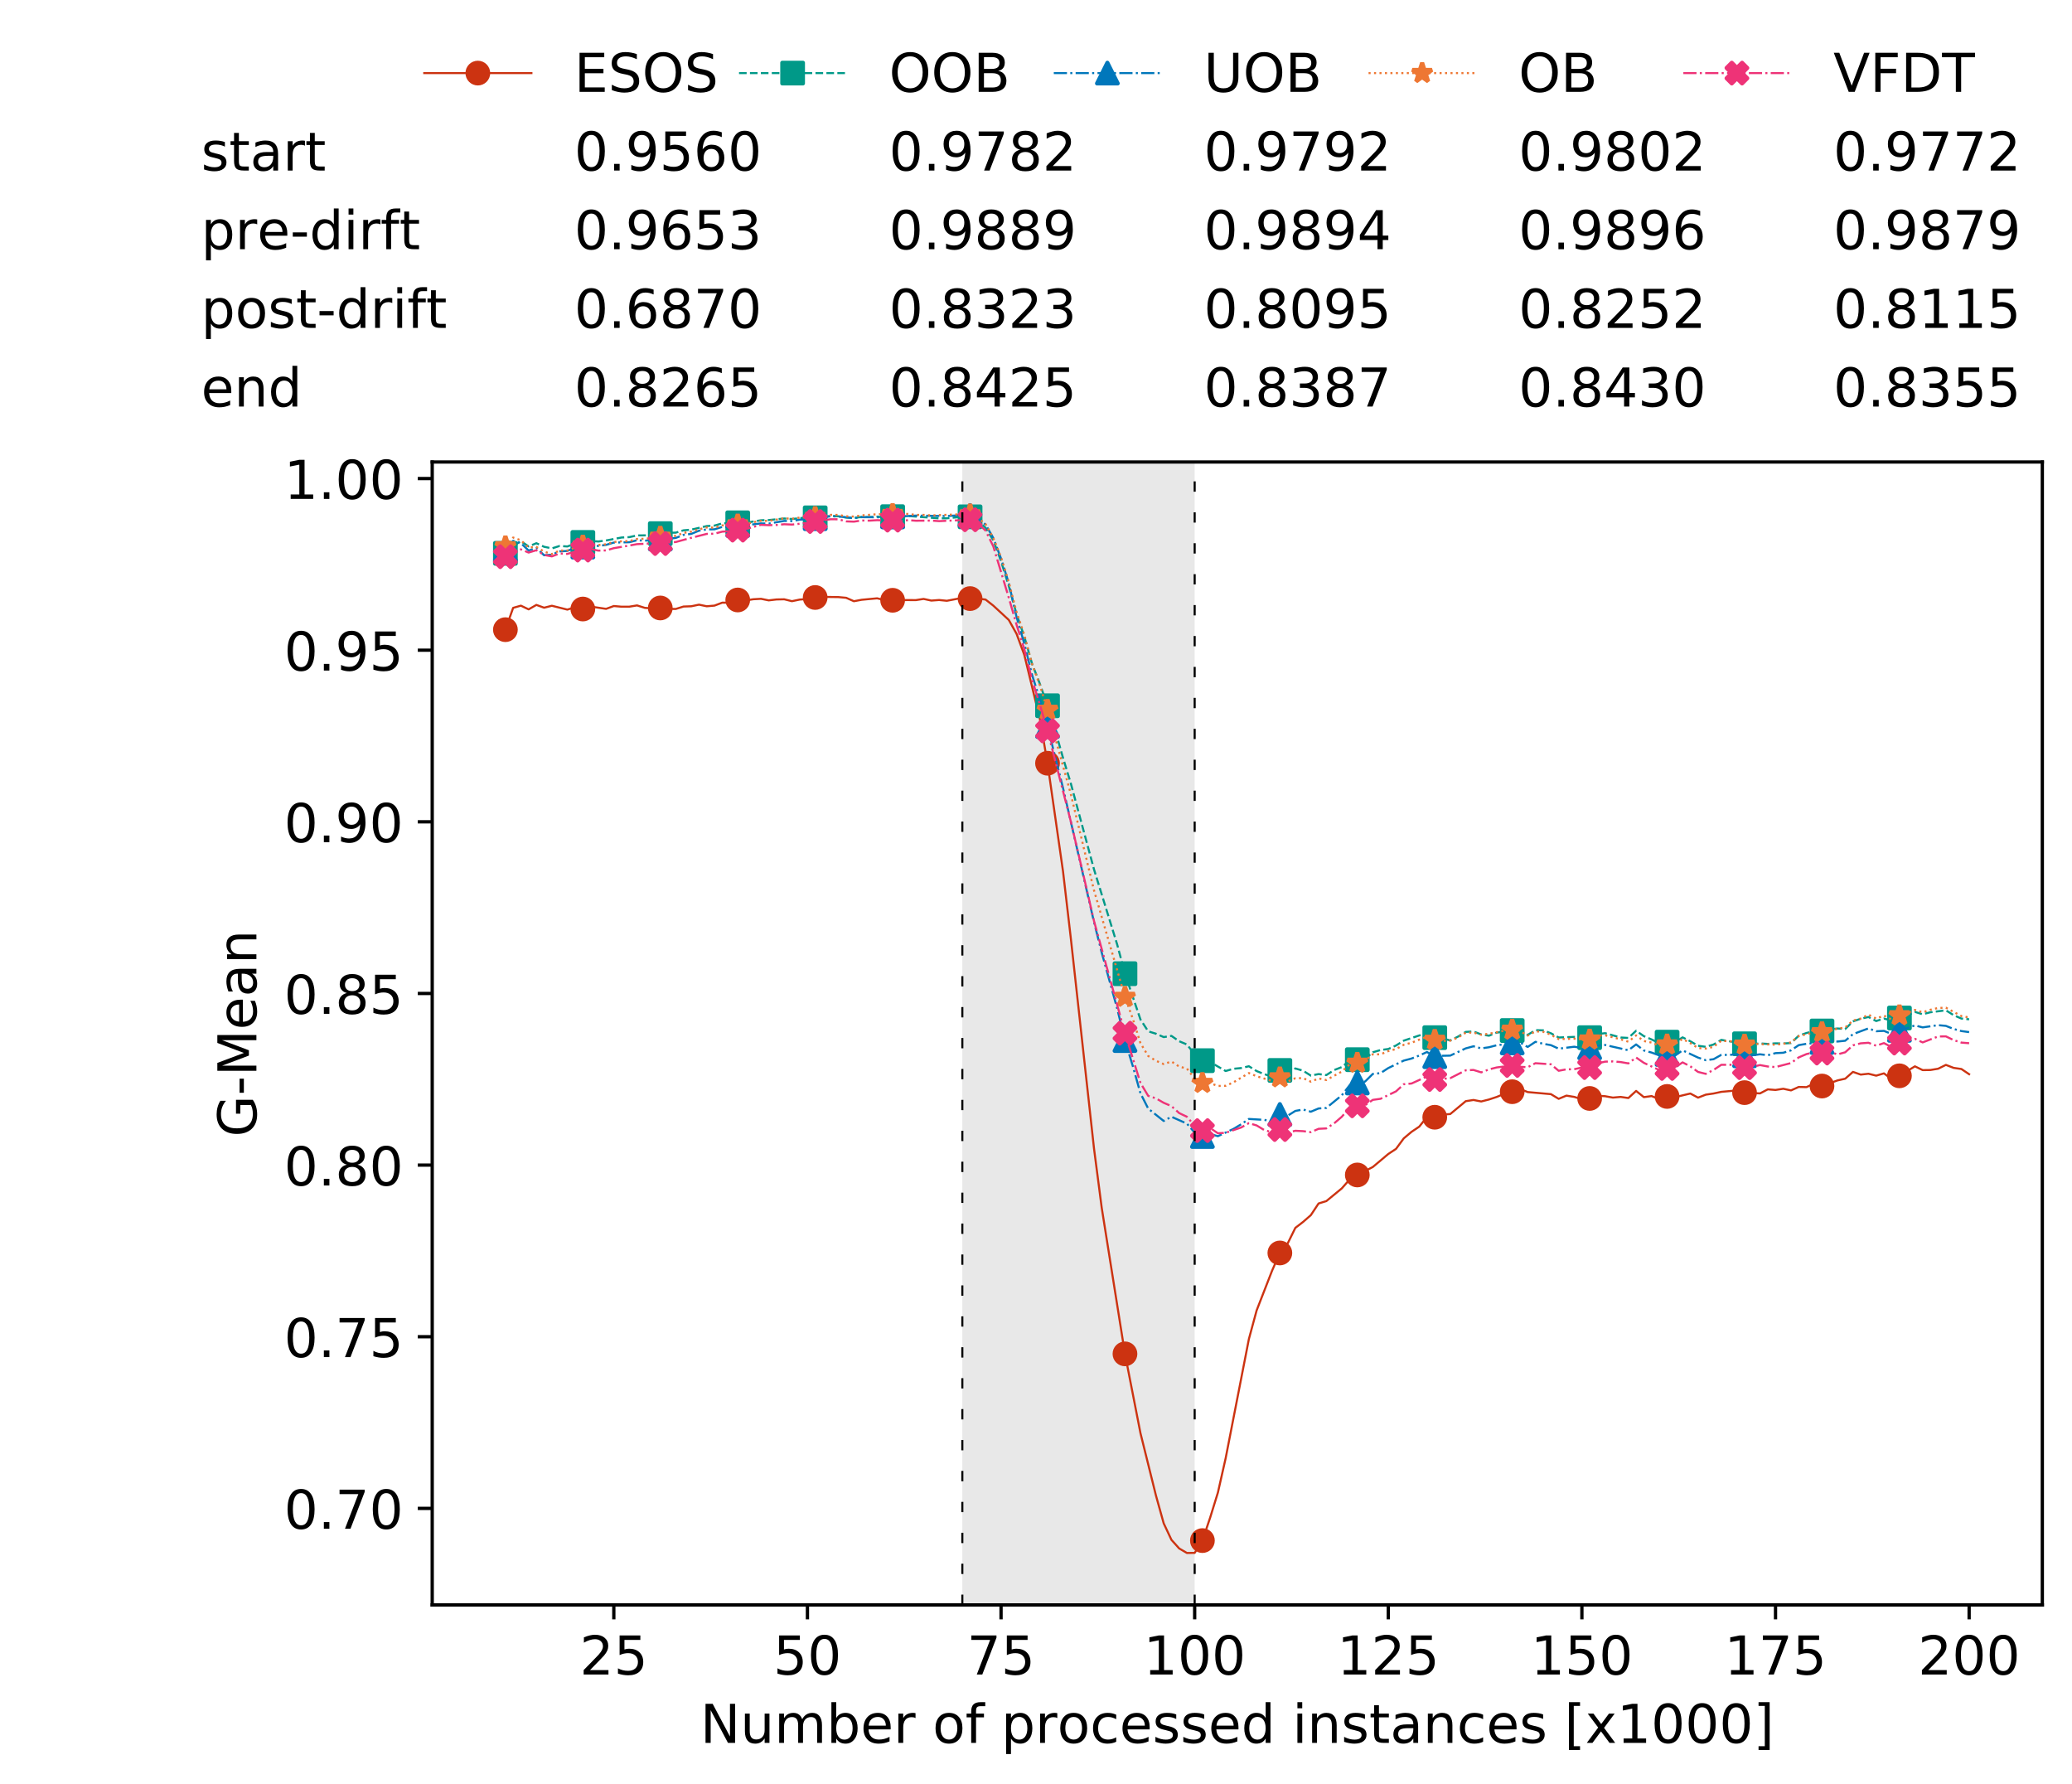 <?xml version="1.0" encoding="utf-8" standalone="no"?>
<!DOCTYPE svg PUBLIC "-//W3C//DTD SVG 1.1//EN"
  "http://www.w3.org/Graphics/SVG/1.1/DTD/svg11.dtd">
<!-- Created with matplotlib (https://matplotlib.org/) -->
<svg height="432.615pt" version="1.1" viewBox="0 0 502.65 432.615" width="502.65pt" xmlns="http://www.w3.org/2000/svg" xmlns:xlink="http://www.w3.org/1999/xlink">
 <defs>
  <style type="text/css">
*{stroke-linecap:butt;stroke-linejoin:round;white-space:pre;}
  </style>
 </defs>
 <g id="figure_1">
  <g id="patch_1">
   <path d="M 0 432.615 
L 502.65 432.615 
L 502.65 0 
L 0 0 
z
" style="fill:#ffffff;"/>
  </g>
  <g id="axes_1">
   <g id="patch_2">
    <path d="M 104.85 389.252 
L 495.45 389.252 
L 495.45 112.052 
L 104.85 112.052 
z
" style="fill:#ffffff;"/>
   </g>
   <g id="patch_3">
    <path clip-path="url(#p921b5266cf)" d="M 289.817 389.252 
L 289.817 112.052 
L 233.453 112.052 
L 233.453 389.252 
z
" style="fill:#d3d3d3;opacity:0.5;"/>
   </g>
   <g id="matplotlib.axis_1">
    <g id="xtick_1">
     <g id="line2d_1">
      <defs>
       <path d="M 0 0 
L 0 3.5 
" id="m9c493848e2" style="stroke:#000000;stroke-width:0.8;"/>
      </defs>
      <g>
       <use style="stroke:#000000;stroke-width:0.8;" x="148.908" xlink:href="#m9c493848e2" y="389.252"/>
      </g>
     </g>
     <g id="text_1">
      <!-- 25 -->
      <defs>
       <path d="M 19.188 8.297 
L 53.609 8.297 
L 53.609 0 
L 7.328 0 
L 7.328 8.297 
Q 12.938 14.109 22.625 23.891 
Q 32.328 33.688 34.812 36.531 
Q 39.547 41.844 41.422 45.531 
Q 43.312 49.219 43.312 52.781 
Q 43.312 58.594 39.234 62.25 
Q 35.156 65.922 28.609 65.922 
Q 23.969 65.922 18.812 64.312 
Q 13.672 62.703 7.812 59.422 
L 7.812 69.391 
Q 13.766 71.781 18.938 73 
Q 24.125 74.219 28.422 74.219 
Q 39.75 74.219 46.484 68.547 
Q 53.219 62.891 53.219 53.422 
Q 53.219 48.922 51.531 44.891 
Q 49.859 40.875 45.406 35.406 
Q 44.188 33.984 37.641 27.219 
Q 31.109 20.453 19.188 8.297 
z
" id="DejaVuSans-50"/>
       <path d="M 10.797 72.906 
L 49.516 72.906 
L 49.516 64.594 
L 19.828 64.594 
L 19.828 46.734 
Q 21.969 47.469 24.109 47.828 
Q 26.266 48.188 28.422 48.188 
Q 40.625 48.188 47.75 41.5 
Q 54.891 34.812 54.891 23.391 
Q 54.891 11.625 47.562 5.094 
Q 40.234 -1.422 26.906 -1.422 
Q 22.312 -1.422 17.547 -0.641 
Q 12.797 0.141 7.719 1.703 
L 7.719 11.625 
Q 12.109 9.234 16.797 8.062 
Q 21.484 6.891 26.703 6.891 
Q 35.156 6.891 40.078 11.328 
Q 45.016 15.766 45.016 23.391 
Q 45.016 31 40.078 35.438 
Q 35.156 39.891 26.703 39.891 
Q 22.75 39.891 18.812 39.016 
Q 14.891 38.141 10.797 36.281 
z
" id="DejaVuSans-53"/>
      </defs>
      <g transform="translate(140.636 406.13)scale(0.13 -0.13)">
       <use xlink:href="#DejaVuSans-50"/>
       <use x="63.623" xlink:href="#DejaVuSans-53"/>
      </g>
     </g>
    </g>
    <g id="xtick_2">
     <g id="line2d_2">
      <g>
       <use style="stroke:#000000;stroke-width:0.8;" x="195.877" xlink:href="#m9c493848e2" y="389.252"/>
      </g>
     </g>
     <g id="text_2">
      <!-- 50 -->
      <defs>
       <path d="M 31.781 66.406 
Q 24.172 66.406 20.328 58.906 
Q 16.5 51.422 16.5 36.375 
Q 16.5 21.391 20.328 13.891 
Q 24.172 6.391 31.781 6.391 
Q 39.453 6.391 43.281 13.891 
Q 47.125 21.391 47.125 36.375 
Q 47.125 51.422 43.281 58.906 
Q 39.453 66.406 31.781 66.406 
z
M 31.781 74.219 
Q 44.047 74.219 50.516 64.516 
Q 56.984 54.828 56.984 36.375 
Q 56.984 17.969 50.516 8.266 
Q 44.047 -1.422 31.781 -1.422 
Q 19.531 -1.422 13.062 8.266 
Q 6.594 17.969 6.594 36.375 
Q 6.594 54.828 13.062 64.516 
Q 19.531 74.219 31.781 74.219 
z
" id="DejaVuSans-48"/>
      </defs>
      <g transform="translate(187.606 406.13)scale(0.13 -0.13)">
       <use xlink:href="#DejaVuSans-53"/>
       <use x="63.623" xlink:href="#DejaVuSans-48"/>
      </g>
     </g>
    </g>
    <g id="xtick_3">
     <g id="line2d_3">
      <g>
       <use style="stroke:#000000;stroke-width:0.8;" x="242.847" xlink:href="#m9c493848e2" y="389.252"/>
      </g>
     </g>
     <g id="text_3">
      <!-- 75 -->
      <defs>
       <path d="M 8.203 72.906 
L 55.078 72.906 
L 55.078 68.703 
L 28.609 0 
L 18.312 0 
L 43.219 64.594 
L 8.203 64.594 
z
" id="DejaVuSans-55"/>
      </defs>
      <g transform="translate(234.576 406.13)scale(0.13 -0.13)">
       <use xlink:href="#DejaVuSans-55"/>
       <use x="63.623" xlink:href="#DejaVuSans-53"/>
      </g>
     </g>
    </g>
    <g id="xtick_4">
     <g id="line2d_4">
      <g>
       <use style="stroke:#000000;stroke-width:0.8;" x="289.817" xlink:href="#m9c493848e2" y="389.252"/>
      </g>
     </g>
     <g id="text_4">
      <!-- 100 -->
      <defs>
       <path d="M 12.406 8.297 
L 28.516 8.297 
L 28.516 63.922 
L 10.984 60.406 
L 10.984 69.391 
L 28.422 72.906 
L 38.281 72.906 
L 38.281 8.297 
L 54.391 8.297 
L 54.391 0 
L 12.406 0 
z
" id="DejaVuSans-49"/>
      </defs>
      <g transform="translate(277.41 406.13)scale(0.13 -0.13)">
       <use xlink:href="#DejaVuSans-49"/>
       <use x="63.623" xlink:href="#DejaVuSans-48"/>
       <use x="127.246" xlink:href="#DejaVuSans-48"/>
      </g>
     </g>
    </g>
    <g id="xtick_5">
     <g id="line2d_5">
      <g>
       <use style="stroke:#000000;stroke-width:0.8;" x="336.786" xlink:href="#m9c493848e2" y="389.252"/>
      </g>
     </g>
     <g id="text_5">
      <!-- 125 -->
      <g transform="translate(324.379 406.13)scale(0.13 -0.13)">
       <use xlink:href="#DejaVuSans-49"/>
       <use x="63.623" xlink:href="#DejaVuSans-50"/>
       <use x="127.246" xlink:href="#DejaVuSans-53"/>
      </g>
     </g>
    </g>
    <g id="xtick_6">
     <g id="line2d_6">
      <g>
       <use style="stroke:#000000;stroke-width:0.8;" x="383.756" xlink:href="#m9c493848e2" y="389.252"/>
      </g>
     </g>
     <g id="text_6">
      <!-- 150 -->
      <g transform="translate(371.349 406.13)scale(0.13 -0.13)">
       <use xlink:href="#DejaVuSans-49"/>
       <use x="63.623" xlink:href="#DejaVuSans-53"/>
       <use x="127.246" xlink:href="#DejaVuSans-48"/>
      </g>
     </g>
    </g>
    <g id="xtick_7">
     <g id="line2d_7">
      <g>
       <use style="stroke:#000000;stroke-width:0.8;" x="430.726" xlink:href="#m9c493848e2" y="389.252"/>
      </g>
     </g>
     <g id="text_7">
      <!-- 175 -->
      <g transform="translate(418.319 406.13)scale(0.13 -0.13)">
       <use xlink:href="#DejaVuSans-49"/>
       <use x="63.623" xlink:href="#DejaVuSans-55"/>
       <use x="127.246" xlink:href="#DejaVuSans-53"/>
      </g>
     </g>
    </g>
    <g id="xtick_8">
     <g id="line2d_8">
      <g>
       <use style="stroke:#000000;stroke-width:0.8;" x="477.695" xlink:href="#m9c493848e2" y="389.252"/>
      </g>
     </g>
     <g id="text_8">
      <!-- 200 -->
      <g transform="translate(465.289 406.13)scale(0.13 -0.13)">
       <use xlink:href="#DejaVuSans-50"/>
       <use x="63.623" xlink:href="#DejaVuSans-48"/>
       <use x="127.246" xlink:href="#DejaVuSans-48"/>
      </g>
     </g>
    </g>
    <g id="text_9">
     <!-- Number of processed instances [x1000] -->
     <defs>
      <path d="M 9.812 72.906 
L 23.094 72.906 
L 55.422 11.922 
L 55.422 72.906 
L 64.984 72.906 
L 64.984 0 
L 51.703 0 
L 19.391 60.984 
L 19.391 0 
L 9.812 0 
z
" id="DejaVuSans-78"/>
      <path d="M 8.5 21.578 
L 8.5 54.688 
L 17.484 54.688 
L 17.484 21.922 
Q 17.484 14.156 20.5 10.266 
Q 23.531 6.391 29.594 6.391 
Q 36.859 6.391 41.078 11.031 
Q 45.312 15.672 45.312 23.688 
L 45.312 54.688 
L 54.297 54.688 
L 54.297 0 
L 45.312 0 
L 45.312 8.406 
Q 42.047 3.422 37.719 1 
Q 33.406 -1.422 27.688 -1.422 
Q 18.266 -1.422 13.375 4.438 
Q 8.5 10.297 8.5 21.578 
z
M 31.109 56 
z
" id="DejaVuSans-117"/>
      <path d="M 52 44.188 
Q 55.375 50.25 60.062 53.125 
Q 64.75 56 71.094 56 
Q 79.641 56 84.281 50.016 
Q 88.922 44.047 88.922 33.016 
L 88.922 0 
L 79.891 0 
L 79.891 32.719 
Q 79.891 40.578 77.094 44.375 
Q 74.312 48.188 68.609 48.188 
Q 61.625 48.188 57.562 43.547 
Q 53.516 38.922 53.516 30.906 
L 53.516 0 
L 44.484 0 
L 44.484 32.719 
Q 44.484 40.625 41.703 44.406 
Q 38.922 48.188 33.109 48.188 
Q 26.219 48.188 22.156 43.531 
Q 18.109 38.875 18.109 30.906 
L 18.109 0 
L 9.078 0 
L 9.078 54.688 
L 18.109 54.688 
L 18.109 46.188 
Q 21.188 51.219 25.484 53.609 
Q 29.781 56 35.688 56 
Q 41.656 56 45.828 52.969 
Q 50 49.953 52 44.188 
z
" id="DejaVuSans-109"/>
      <path d="M 48.688 27.297 
Q 48.688 37.203 44.609 42.844 
Q 40.531 48.484 33.406 48.484 
Q 26.266 48.484 22.188 42.844 
Q 18.109 37.203 18.109 27.297 
Q 18.109 17.391 22.188 11.75 
Q 26.266 6.109 33.406 6.109 
Q 40.531 6.109 44.609 11.75 
Q 48.688 17.391 48.688 27.297 
z
M 18.109 46.391 
Q 20.953 51.266 25.266 53.625 
Q 29.594 56 35.594 56 
Q 45.562 56 51.781 48.094 
Q 58.016 40.188 58.016 27.297 
Q 58.016 14.406 51.781 6.484 
Q 45.562 -1.422 35.594 -1.422 
Q 29.594 -1.422 25.266 0.953 
Q 20.953 3.328 18.109 8.203 
L 18.109 0 
L 9.078 0 
L 9.078 75.984 
L 18.109 75.984 
z
" id="DejaVuSans-98"/>
      <path d="M 56.203 29.594 
L 56.203 25.203 
L 14.891 25.203 
Q 15.484 15.922 20.484 11.062 
Q 25.484 6.203 34.422 6.203 
Q 39.594 6.203 44.453 7.469 
Q 49.312 8.734 54.109 11.281 
L 54.109 2.781 
Q 49.266 0.734 44.188 -0.344 
Q 39.109 -1.422 33.891 -1.422 
Q 20.797 -1.422 13.156 6.188 
Q 5.516 13.812 5.516 26.812 
Q 5.516 40.234 12.766 48.109 
Q 20.016 56 32.328 56 
Q 43.359 56 49.781 48.891 
Q 56.203 41.797 56.203 29.594 
z
M 47.219 32.234 
Q 47.125 39.594 43.094 43.984 
Q 39.062 48.391 32.422 48.391 
Q 24.906 48.391 20.391 44.141 
Q 15.875 39.891 15.188 32.172 
z
" id="DejaVuSans-101"/>
      <path d="M 41.109 46.297 
Q 39.594 47.172 37.812 47.578 
Q 36.031 48 33.891 48 
Q 26.266 48 22.188 43.047 
Q 18.109 38.094 18.109 28.812 
L 18.109 0 
L 9.078 0 
L 9.078 54.688 
L 18.109 54.688 
L 18.109 46.188 
Q 20.953 51.172 25.484 53.578 
Q 30.031 56 36.531 56 
Q 37.453 56 38.578 55.875 
Q 39.703 55.766 41.062 55.516 
z
" id="DejaVuSans-114"/>
      <path id="DejaVuSans-32"/>
      <path d="M 30.609 48.391 
Q 23.391 48.391 19.188 42.75 
Q 14.984 37.109 14.984 27.297 
Q 14.984 17.484 19.156 11.844 
Q 23.344 6.203 30.609 6.203 
Q 37.797 6.203 41.984 11.859 
Q 46.188 17.531 46.188 27.297 
Q 46.188 37.016 41.984 42.703 
Q 37.797 48.391 30.609 48.391 
z
M 30.609 56 
Q 42.328 56 49.016 48.375 
Q 55.719 40.766 55.719 27.297 
Q 55.719 13.875 49.016 6.219 
Q 42.328 -1.422 30.609 -1.422 
Q 18.844 -1.422 12.172 6.219 
Q 5.516 13.875 5.516 27.297 
Q 5.516 40.766 12.172 48.375 
Q 18.844 56 30.609 56 
z
" id="DejaVuSans-111"/>
      <path d="M 37.109 75.984 
L 37.109 68.5 
L 28.516 68.5 
Q 23.688 68.5 21.797 66.547 
Q 19.922 64.594 19.922 59.516 
L 19.922 54.688 
L 34.719 54.688 
L 34.719 47.703 
L 19.922 47.703 
L 19.922 0 
L 10.891 0 
L 10.891 47.703 
L 2.297 47.703 
L 2.297 54.688 
L 10.891 54.688 
L 10.891 58.5 
Q 10.891 67.625 15.141 71.797 
Q 19.391 75.984 28.609 75.984 
z
" id="DejaVuSans-102"/>
      <path d="M 18.109 8.203 
L 18.109 -20.797 
L 9.078 -20.797 
L 9.078 54.688 
L 18.109 54.688 
L 18.109 46.391 
Q 20.953 51.266 25.266 53.625 
Q 29.594 56 35.594 56 
Q 45.562 56 51.781 48.094 
Q 58.016 40.188 58.016 27.297 
Q 58.016 14.406 51.781 6.484 
Q 45.562 -1.422 35.594 -1.422 
Q 29.594 -1.422 25.266 0.953 
Q 20.953 3.328 18.109 8.203 
z
M 48.688 27.297 
Q 48.688 37.203 44.609 42.844 
Q 40.531 48.484 33.406 48.484 
Q 26.266 48.484 22.188 42.844 
Q 18.109 37.203 18.109 27.297 
Q 18.109 17.391 22.188 11.75 
Q 26.266 6.109 33.406 6.109 
Q 40.531 6.109 44.609 11.75 
Q 48.688 17.391 48.688 27.297 
z
" id="DejaVuSans-112"/>
      <path d="M 48.781 52.594 
L 48.781 44.188 
Q 44.969 46.297 41.141 47.344 
Q 37.312 48.391 33.406 48.391 
Q 24.656 48.391 19.812 42.844 
Q 14.984 37.312 14.984 27.297 
Q 14.984 17.281 19.812 11.734 
Q 24.656 6.203 33.406 6.203 
Q 37.312 6.203 41.141 7.25 
Q 44.969 8.297 48.781 10.406 
L 48.781 2.094 
Q 45.016 0.344 40.984 -0.531 
Q 36.969 -1.422 32.422 -1.422 
Q 20.062 -1.422 12.781 6.344 
Q 5.516 14.109 5.516 27.297 
Q 5.516 40.672 12.859 48.328 
Q 20.219 56 33.016 56 
Q 37.156 56 41.109 55.141 
Q 45.062 54.297 48.781 52.594 
z
" id="DejaVuSans-99"/>
      <path d="M 44.281 53.078 
L 44.281 44.578 
Q 40.484 46.531 36.375 47.5 
Q 32.281 48.484 27.875 48.484 
Q 21.188 48.484 17.844 46.438 
Q 14.5 44.391 14.5 40.281 
Q 14.5 37.156 16.891 35.375 
Q 19.281 33.594 26.516 31.984 
L 29.594 31.297 
Q 39.156 29.25 43.188 25.516 
Q 47.219 21.781 47.219 15.094 
Q 47.219 7.469 41.188 3.016 
Q 35.156 -1.422 24.609 -1.422 
Q 20.219 -1.422 15.453 -0.562 
Q 10.688 0.297 5.422 2 
L 5.422 11.281 
Q 10.406 8.688 15.234 7.391 
Q 20.062 6.109 24.812 6.109 
Q 31.156 6.109 34.562 8.281 
Q 37.984 10.453 37.984 14.406 
Q 37.984 18.062 35.516 20.016 
Q 33.062 21.969 24.703 23.781 
L 21.578 24.516 
Q 13.234 26.266 9.516 29.906 
Q 5.812 33.547 5.812 39.891 
Q 5.812 47.609 11.281 51.797 
Q 16.75 56 26.812 56 
Q 31.781 56 36.172 55.266 
Q 40.578 54.547 44.281 53.078 
z
" id="DejaVuSans-115"/>
      <path d="M 45.406 46.391 
L 45.406 75.984 
L 54.391 75.984 
L 54.391 0 
L 45.406 0 
L 45.406 8.203 
Q 42.578 3.328 38.25 0.953 
Q 33.938 -1.422 27.875 -1.422 
Q 17.969 -1.422 11.734 6.484 
Q 5.516 14.406 5.516 27.297 
Q 5.516 40.188 11.734 48.094 
Q 17.969 56 27.875 56 
Q 33.938 56 38.25 53.625 
Q 42.578 51.266 45.406 46.391 
z
M 14.797 27.297 
Q 14.797 17.391 18.875 11.75 
Q 22.953 6.109 30.078 6.109 
Q 37.203 6.109 41.297 11.75 
Q 45.406 17.391 45.406 27.297 
Q 45.406 37.203 41.297 42.844 
Q 37.203 48.484 30.078 48.484 
Q 22.953 48.484 18.875 42.844 
Q 14.797 37.203 14.797 27.297 
z
" id="DejaVuSans-100"/>
      <path d="M 9.422 54.688 
L 18.406 54.688 
L 18.406 0 
L 9.422 0 
z
M 9.422 75.984 
L 18.406 75.984 
L 18.406 64.594 
L 9.422 64.594 
z
" id="DejaVuSans-105"/>
      <path d="M 54.891 33.016 
L 54.891 0 
L 45.906 0 
L 45.906 32.719 
Q 45.906 40.484 42.875 44.328 
Q 39.844 48.188 33.797 48.188 
Q 26.516 48.188 22.312 43.547 
Q 18.109 38.922 18.109 30.906 
L 18.109 0 
L 9.078 0 
L 9.078 54.688 
L 18.109 54.688 
L 18.109 46.188 
Q 21.344 51.125 25.703 53.562 
Q 30.078 56 35.797 56 
Q 45.219 56 50.047 50.172 
Q 54.891 44.344 54.891 33.016 
z
" id="DejaVuSans-110"/>
      <path d="M 18.312 70.219 
L 18.312 54.688 
L 36.812 54.688 
L 36.812 47.703 
L 18.312 47.703 
L 18.312 18.016 
Q 18.312 11.328 20.141 9.422 
Q 21.969 7.516 27.594 7.516 
L 36.812 7.516 
L 36.812 0 
L 27.594 0 
Q 17.188 0 13.234 3.875 
Q 9.281 7.766 9.281 18.016 
L 9.281 47.703 
L 2.688 47.703 
L 2.688 54.688 
L 9.281 54.688 
L 9.281 70.219 
z
" id="DejaVuSans-116"/>
      <path d="M 34.281 27.484 
Q 23.391 27.484 19.188 25 
Q 14.984 22.516 14.984 16.5 
Q 14.984 11.719 18.141 8.906 
Q 21.297 6.109 26.703 6.109 
Q 34.188 6.109 38.703 11.406 
Q 43.219 16.703 43.219 25.484 
L 43.219 27.484 
z
M 52.203 31.203 
L 52.203 0 
L 43.219 0 
L 43.219 8.297 
Q 40.141 3.328 35.547 0.953 
Q 30.953 -1.422 24.312 -1.422 
Q 15.922 -1.422 10.953 3.297 
Q 6 8.016 6 15.922 
Q 6 25.141 12.172 29.828 
Q 18.359 34.516 30.609 34.516 
L 43.219 34.516 
L 43.219 35.406 
Q 43.219 41.609 39.141 45 
Q 35.062 48.391 27.688 48.391 
Q 23 48.391 18.547 47.266 
Q 14.109 46.141 10.016 43.891 
L 10.016 52.203 
Q 14.938 54.109 19.578 55.047 
Q 24.219 56 28.609 56 
Q 40.484 56 46.344 49.844 
Q 52.203 43.703 52.203 31.203 
z
" id="DejaVuSans-97"/>
      <path d="M 8.594 75.984 
L 29.297 75.984 
L 29.297 69 
L 17.578 69 
L 17.578 -6.203 
L 29.297 -6.203 
L 29.297 -13.188 
L 8.594 -13.188 
z
" id="DejaVuSans-91"/>
      <path d="M 54.891 54.688 
L 35.109 28.078 
L 55.906 0 
L 45.312 0 
L 29.391 21.484 
L 13.484 0 
L 2.875 0 
L 24.125 28.609 
L 4.688 54.688 
L 15.281 54.688 
L 29.781 35.203 
L 44.281 54.688 
z
" id="DejaVuSans-120"/>
      <path d="M 30.422 75.984 
L 30.422 -13.188 
L 9.719 -13.188 
L 9.719 -6.203 
L 21.391 -6.203 
L 21.391 69 
L 9.719 69 
L 9.719 75.984 
z
" id="DejaVuSans-93"/>
     </defs>
     <g transform="translate(169.881 422.711)scale(0.13 -0.13)">
      <use xlink:href="#DejaVuSans-78"/>
      <use x="74.805" xlink:href="#DejaVuSans-117"/>
      <use x="138.184" xlink:href="#DejaVuSans-109"/>
      <use x="235.596" xlink:href="#DejaVuSans-98"/>
      <use x="299.072" xlink:href="#DejaVuSans-101"/>
      <use x="360.596" xlink:href="#DejaVuSans-114"/>
      <use x="401.709" xlink:href="#DejaVuSans-32"/>
      <use x="433.496" xlink:href="#DejaVuSans-111"/>
      <use x="494.678" xlink:href="#DejaVuSans-102"/>
      <use x="529.883" xlink:href="#DejaVuSans-32"/>
      <use x="561.67" xlink:href="#DejaVuSans-112"/>
      <use x="625.146" xlink:href="#DejaVuSans-114"/>
      <use x="666.229" xlink:href="#DejaVuSans-111"/>
      <use x="727.41" xlink:href="#DejaVuSans-99"/>
      <use x="782.391" xlink:href="#DejaVuSans-101"/>
      <use x="843.914" xlink:href="#DejaVuSans-115"/>
      <use x="896.014" xlink:href="#DejaVuSans-115"/>
      <use x="948.113" xlink:href="#DejaVuSans-101"/>
      <use x="1009.637" xlink:href="#DejaVuSans-100"/>
      <use x="1073.113" xlink:href="#DejaVuSans-32"/>
      <use x="1104.9" xlink:href="#DejaVuSans-105"/>
      <use x="1132.684" xlink:href="#DejaVuSans-110"/>
      <use x="1196.062" xlink:href="#DejaVuSans-115"/>
      <use x="1248.162" xlink:href="#DejaVuSans-116"/>
      <use x="1287.371" xlink:href="#DejaVuSans-97"/>
      <use x="1348.65" xlink:href="#DejaVuSans-110"/>
      <use x="1412.029" xlink:href="#DejaVuSans-99"/>
      <use x="1467.01" xlink:href="#DejaVuSans-101"/>
      <use x="1528.533" xlink:href="#DejaVuSans-115"/>
      <use x="1580.633" xlink:href="#DejaVuSans-32"/>
      <use x="1612.42" xlink:href="#DejaVuSans-91"/>
      <use x="1651.434" xlink:href="#DejaVuSans-120"/>
      <use x="1710.613" xlink:href="#DejaVuSans-49"/>
      <use x="1774.236" xlink:href="#DejaVuSans-48"/>
      <use x="1837.859" xlink:href="#DejaVuSans-48"/>
      <use x="1901.482" xlink:href="#DejaVuSans-48"/>
      <use x="1965.105" xlink:href="#DejaVuSans-93"/>
     </g>
    </g>
   </g>
   <g id="matplotlib.axis_2">
    <g id="ytick_1">
     <g id="line2d_9">
      <defs>
       <path d="M 0 0 
L -3.5 0 
" id="m0549b812c2" style="stroke:#000000;stroke-width:0.8;"/>
      </defs>
      <g>
       <use style="stroke:#000000;stroke-width:0.8;" x="104.85" xlink:href="#m0549b812c2" y="365.832"/>
      </g>
     </g>
     <g id="text_10">
      <!-- 0.70 -->
      <defs>
       <path d="M 10.688 12.406 
L 21 12.406 
L 21 0 
L 10.688 0 
z
" id="DejaVuSans-46"/>
      </defs>
      <g transform="translate(68.905 370.771)scale(0.13 -0.13)">
       <use xlink:href="#DejaVuSans-48"/>
       <use x="63.623" xlink:href="#DejaVuSans-46"/>
       <use x="95.41" xlink:href="#DejaVuSans-55"/>
       <use x="159.033" xlink:href="#DejaVuSans-48"/>
      </g>
     </g>
    </g>
    <g id="ytick_2">
     <g id="line2d_10">
      <g>
       <use style="stroke:#000000;stroke-width:0.8;" x="104.85" xlink:href="#m0549b812c2" y="324.204"/>
      </g>
     </g>
     <g id="text_11">
      <!-- 0.75 -->
      <g transform="translate(68.905 329.143)scale(0.13 -0.13)">
       <use xlink:href="#DejaVuSans-48"/>
       <use x="63.623" xlink:href="#DejaVuSans-46"/>
       <use x="95.41" xlink:href="#DejaVuSans-55"/>
       <use x="159.033" xlink:href="#DejaVuSans-53"/>
      </g>
     </g>
    </g>
    <g id="ytick_3">
     <g id="line2d_11">
      <g>
       <use style="stroke:#000000;stroke-width:0.8;" x="104.85" xlink:href="#m0549b812c2" y="282.576"/>
      </g>
     </g>
     <g id="text_12">
      <!-- 0.80 -->
      <defs>
       <path d="M 31.781 34.625 
Q 24.75 34.625 20.719 30.859 
Q 16.703 27.094 16.703 20.516 
Q 16.703 13.922 20.719 10.156 
Q 24.75 6.391 31.781 6.391 
Q 38.812 6.391 42.859 10.172 
Q 46.922 13.969 46.922 20.516 
Q 46.922 27.094 42.891 30.859 
Q 38.875 34.625 31.781 34.625 
z
M 21.922 38.812 
Q 15.578 40.375 12.031 44.719 
Q 8.5 49.078 8.5 55.328 
Q 8.5 64.062 14.719 69.141 
Q 20.953 74.219 31.781 74.219 
Q 42.672 74.219 48.875 69.141 
Q 55.078 64.062 55.078 55.328 
Q 55.078 49.078 51.531 44.719 
Q 48 40.375 41.703 38.812 
Q 48.828 37.156 52.797 32.312 
Q 56.781 27.484 56.781 20.516 
Q 56.781 9.906 50.312 4.234 
Q 43.844 -1.422 31.781 -1.422 
Q 19.734 -1.422 13.25 4.234 
Q 6.781 9.906 6.781 20.516 
Q 6.781 27.484 10.781 32.312 
Q 14.797 37.156 21.922 38.812 
z
M 18.312 54.391 
Q 18.312 48.734 21.844 45.562 
Q 25.391 42.391 31.781 42.391 
Q 38.141 42.391 41.719 45.562 
Q 45.312 48.734 45.312 54.391 
Q 45.312 60.062 41.719 63.234 
Q 38.141 66.406 31.781 66.406 
Q 25.391 66.406 21.844 63.234 
Q 18.312 60.062 18.312 54.391 
z
" id="DejaVuSans-56"/>
      </defs>
      <g transform="translate(68.905 287.515)scale(0.13 -0.13)">
       <use xlink:href="#DejaVuSans-48"/>
       <use x="63.623" xlink:href="#DejaVuSans-46"/>
       <use x="95.41" xlink:href="#DejaVuSans-56"/>
       <use x="159.033" xlink:href="#DejaVuSans-48"/>
      </g>
     </g>
    </g>
    <g id="ytick_4">
     <g id="line2d_12">
      <g>
       <use style="stroke:#000000;stroke-width:0.8;" x="104.85" xlink:href="#m0549b812c2" y="240.948"/>
      </g>
     </g>
     <g id="text_13">
      <!-- 0.85 -->
      <g transform="translate(68.905 245.887)scale(0.13 -0.13)">
       <use xlink:href="#DejaVuSans-48"/>
       <use x="63.623" xlink:href="#DejaVuSans-46"/>
       <use x="95.41" xlink:href="#DejaVuSans-56"/>
       <use x="159.033" xlink:href="#DejaVuSans-53"/>
      </g>
     </g>
    </g>
    <g id="ytick_5">
     <g id="line2d_13">
      <g>
       <use style="stroke:#000000;stroke-width:0.8;" x="104.85" xlink:href="#m0549b812c2" y="199.321"/>
      </g>
     </g>
     <g id="text_14">
      <!-- 0.90 -->
      <defs>
       <path d="M 10.984 1.516 
L 10.984 10.5 
Q 14.703 8.734 18.5 7.812 
Q 22.312 6.891 25.984 6.891 
Q 35.75 6.891 40.891 13.453 
Q 46.047 20.016 46.781 33.406 
Q 43.953 29.203 39.594 26.953 
Q 35.25 24.703 29.984 24.703 
Q 19.047 24.703 12.672 31.312 
Q 6.297 37.938 6.297 49.422 
Q 6.297 60.641 12.938 67.422 
Q 19.578 74.219 30.609 74.219 
Q 43.266 74.219 49.922 64.516 
Q 56.594 54.828 56.594 36.375 
Q 56.594 19.141 48.406 8.859 
Q 40.234 -1.422 26.422 -1.422 
Q 22.703 -1.422 18.891 -0.688 
Q 15.094 0.047 10.984 1.516 
z
M 30.609 32.422 
Q 37.25 32.422 41.125 36.953 
Q 45.016 41.5 45.016 49.422 
Q 45.016 57.281 41.125 61.844 
Q 37.25 66.406 30.609 66.406 
Q 23.969 66.406 20.094 61.844 
Q 16.219 57.281 16.219 49.422 
Q 16.219 41.5 20.094 36.953 
Q 23.969 32.422 30.609 32.422 
z
" id="DejaVuSans-57"/>
      </defs>
      <g transform="translate(68.905 204.26)scale(0.13 -0.13)">
       <use xlink:href="#DejaVuSans-48"/>
       <use x="63.623" xlink:href="#DejaVuSans-46"/>
       <use x="95.41" xlink:href="#DejaVuSans-57"/>
       <use x="159.033" xlink:href="#DejaVuSans-48"/>
      </g>
     </g>
    </g>
    <g id="ytick_6">
     <g id="line2d_14">
      <g>
       <use style="stroke:#000000;stroke-width:0.8;" x="104.85" xlink:href="#m0549b812c2" y="157.693"/>
      </g>
     </g>
     <g id="text_15">
      <!-- 0.95 -->
      <g transform="translate(68.905 162.632)scale(0.13 -0.13)">
       <use xlink:href="#DejaVuSans-48"/>
       <use x="63.623" xlink:href="#DejaVuSans-46"/>
       <use x="95.41" xlink:href="#DejaVuSans-57"/>
       <use x="159.033" xlink:href="#DejaVuSans-53"/>
      </g>
     </g>
    </g>
    <g id="ytick_7">
     <g id="line2d_15">
      <g>
       <use style="stroke:#000000;stroke-width:0.8;" x="104.85" xlink:href="#m0549b812c2" y="116.065"/>
      </g>
     </g>
     <g id="text_16">
      <!-- 1.00 -->
      <g transform="translate(68.905 121.004)scale(0.13 -0.13)">
       <use xlink:href="#DejaVuSans-49"/>
       <use x="63.623" xlink:href="#DejaVuSans-46"/>
       <use x="95.41" xlink:href="#DejaVuSans-48"/>
       <use x="159.033" xlink:href="#DejaVuSans-48"/>
      </g>
     </g>
    </g>
    <g id="text_17">
     <!-- G-Mean -->
     <defs>
      <path d="M 59.516 10.406 
L 59.516 29.984 
L 43.406 29.984 
L 43.406 38.094 
L 69.281 38.094 
L 69.281 6.781 
Q 63.578 2.734 56.688 0.656 
Q 49.812 -1.422 42 -1.422 
Q 24.906 -1.422 15.25 8.562 
Q 5.609 18.562 5.609 36.375 
Q 5.609 54.25 15.25 64.234 
Q 24.906 74.219 42 74.219 
Q 49.125 74.219 55.547 72.453 
Q 61.969 70.703 67.391 67.281 
L 67.391 56.781 
Q 61.922 61.422 55.766 63.766 
Q 49.609 66.109 42.828 66.109 
Q 29.438 66.109 22.719 58.641 
Q 16.016 51.172 16.016 36.375 
Q 16.016 21.625 22.719 14.156 
Q 29.438 6.688 42.828 6.688 
Q 48.047 6.688 52.141 7.594 
Q 56.25 8.5 59.516 10.406 
z
" id="DejaVuSans-71"/>
      <path d="M 4.891 31.391 
L 31.203 31.391 
L 31.203 23.391 
L 4.891 23.391 
z
" id="DejaVuSans-45"/>
      <path d="M 9.812 72.906 
L 24.516 72.906 
L 43.109 23.297 
L 61.812 72.906 
L 76.516 72.906 
L 76.516 0 
L 66.891 0 
L 66.891 64.016 
L 48.094 14.016 
L 38.188 14.016 
L 19.391 64.016 
L 19.391 0 
L 9.812 0 
z
" id="DejaVuSans-77"/>
     </defs>
     <g transform="translate(62.201 275.744)rotate(-90)scale(0.13 -0.13)">
      <use xlink:href="#DejaVuSans-71"/>
      <use x="77.49" xlink:href="#DejaVuSans-45"/>
      <use x="113.574" xlink:href="#DejaVuSans-77"/>
      <use x="199.854" xlink:href="#DejaVuSans-101"/>
      <use x="261.377" xlink:href="#DejaVuSans-97"/>
      <use x="322.656" xlink:href="#DejaVuSans-110"/>
     </g>
    </g>
   </g>
   <g id="line2d_16"/>
   <g id="line2d_17"/>
   <g id="line2d_18"/>
   <g id="line2d_19"/>
   <g id="line2d_20"/>
   <g id="line2d_21">
    <path clip-path="url(#p921b5266cf)" d="M 122.605 152.716 
L 124.483 147.428 
L 126.362 146.893 
L 128.241 147.791 
L 130.12 146.711 
L 131.998 147.391 
L 133.877 146.916 
L 137.635 147.853 
L 139.514 147.261 
L 141.392 147.708 
L 143.271 147.109 
L 147.029 147.669 
L 148.908 146.983 
L 150.786 147.147 
L 152.665 147.14 
L 154.544 146.834 
L 156.423 147.426 
L 158.302 147.561 
L 160.18 147.454 
L 162.059 147.67 
L 163.938 147.691 
L 165.817 147.106 
L 167.695 147.04 
L 169.574 146.652 
L 171.453 147.042 
L 173.332 146.878 
L 175.211 146.167 
L 177.089 146.183 
L 178.968 145.514 
L 180.847 145.64 
L 182.726 145.34 
L 184.605 145.232 
L 186.483 145.61 
L 188.362 145.39 
L 190.241 145.349 
L 192.12 145.807 
L 193.998 145.419 
L 195.877 145.279 
L 197.756 144.911 
L 199.635 144.764 
L 203.392 144.815 
L 205.271 144.988 
L 207.15 145.817 
L 209.029 145.467 
L 212.786 145.111 
L 214.665 145.563 
L 220.302 145.537 
L 222.18 145.546 
L 224.059 145.26 
L 225.938 145.662 
L 227.817 145.521 
L 229.695 145.711 
L 233.453 144.995 
L 235.332 145.179 
L 237.211 145.174 
L 239.089 145.411 
L 240.968 146.886 
L 244.726 150.36 
L 246.605 153.72 
L 248.483 158.814 
L 252.241 174.268 
L 254.12 185.111 
L 257.877 211.321 
L 259.756 227.425 
L 265.392 278.515 
L 267.271 292.957 
L 272.908 328.359 
L 276.665 347.576 
L 280.423 362.71 
L 282.302 369.458 
L 284.18 373.46 
L 286.059 375.555 
L 287.938 376.652 
L 289.817 376.626 
L 291.695 373.646 
L 293.574 368.073 
L 295.453 362.001 
L 297.332 353.677 
L 302.968 324.767 
L 304.847 317.825 
L 308.605 308.16 
L 310.483 303.886 
L 312.362 301.611 
L 314.241 297.8 
L 316.12 296.354 
L 317.998 294.714 
L 319.877 291.882 
L 321.756 291.309 
L 325.514 288.218 
L 327.392 286.083 
L 329.271 284.97 
L 333.029 283.039 
L 336.786 279.883 
L 338.665 278.641 
L 340.544 276.09 
L 342.423 274.51 
L 344.302 273.243 
L 346.18 270.882 
L 348.059 270.969 
L 349.938 270.33 
L 351.817 270.193 
L 355.574 267.072 
L 357.453 266.782 
L 359.332 267.144 
L 361.211 266.666 
L 363.089 266.046 
L 364.968 265.268 
L 366.847 264.778 
L 368.726 264.101 
L 370.605 264.864 
L 376.241 265.368 
L 378.12 266.505 
L 379.998 265.726 
L 381.877 266.031 
L 383.756 266.605 
L 385.635 266.41 
L 387.514 265.75 
L 389.392 265.869 
L 391.271 266.206 
L 393.15 266.041 
L 395.029 266.312 
L 396.908 264.588 
L 398.786 266.094 
L 400.665 265.836 
L 402.544 266.601 
L 404.423 265.925 
L 406.302 266.115 
L 410.059 265.216 
L 411.938 266.218 
L 413.817 265.488 
L 415.695 265.213 
L 417.574 264.81 
L 421.332 264.469 
L 423.211 265.004 
L 426.968 265.189 
L 428.847 264.206 
L 430.726 264.353 
L 432.605 264.06 
L 434.483 264.462 
L 436.362 263.62 
L 438.241 263.668 
L 440.12 262.786 
L 441.998 263.401 
L 445.756 262.041 
L 447.635 261.619 
L 449.514 259.968 
L 451.392 260.625 
L 453.271 260.421 
L 455.15 260.883 
L 457.029 260.329 
L 458.908 261.735 
L 460.786 260.924 
L 464.544 258.621 
L 466.423 259.539 
L 468.302 259.51 
L 470.18 259.2 
L 472.059 258.272 
L 473.938 258.997 
L 475.817 259.271 
L 477.695 260.533 
L 477.695 260.533 
" style="fill:none;stroke:#cc3311;stroke-linecap:square;stroke-width:0.5;"/>
    <defs>
     <path d="M 0 2.5 
C 0.663 2.5 1.299 2.237 1.768 1.768 
C 2.237 1.299 2.5 0.663 2.5 0 
C 2.5 -0.663 2.237 -1.299 1.768 -1.768 
C 1.299 -2.237 0.663 -2.5 0 -2.5 
C -0.663 -2.5 -1.299 -2.237 -1.768 -1.768 
C -2.237 -1.299 -2.5 -0.663 -2.5 0 
C -2.5 0.663 -2.237 1.299 -1.768 1.768 
C -1.299 2.237 -0.663 2.5 0 2.5 
z
" id="m8331958e33" style="stroke:#cc3311;"/>
    </defs>
    <g clip-path="url(#p921b5266cf)">
     <use style="fill:#cc3311;stroke:#cc3311;" x="122.605" xlink:href="#m8331958e33" y="152.716"/>
     <use style="fill:#cc3311;stroke:#cc3311;" x="141.392" xlink:href="#m8331958e33" y="147.708"/>
     <use style="fill:#cc3311;stroke:#cc3311;" x="160.18" xlink:href="#m8331958e33" y="147.454"/>
     <use style="fill:#cc3311;stroke:#cc3311;" x="178.968" xlink:href="#m8331958e33" y="145.514"/>
     <use style="fill:#cc3311;stroke:#cc3311;" x="197.756" xlink:href="#m8331958e33" y="144.911"/>
     <use style="fill:#cc3311;stroke:#cc3311;" x="216.544" xlink:href="#m8331958e33" y="145.588"/>
     <use style="fill:#cc3311;stroke:#cc3311;" x="235.332" xlink:href="#m8331958e33" y="145.179"/>
     <use style="fill:#cc3311;stroke:#cc3311;" x="254.12" xlink:href="#m8331958e33" y="185.111"/>
     <use style="fill:#cc3311;stroke:#cc3311;" x="272.908" xlink:href="#m8331958e33" y="328.359"/>
     <use style="fill:#cc3311;stroke:#cc3311;" x="291.695" xlink:href="#m8331958e33" y="373.646"/>
     <use style="fill:#cc3311;stroke:#cc3311;" x="310.483" xlink:href="#m8331958e33" y="303.886"/>
     <use style="fill:#cc3311;stroke:#cc3311;" x="329.271" xlink:href="#m8331958e33" y="284.97"/>
     <use style="fill:#cc3311;stroke:#cc3311;" x="348.059" xlink:href="#m8331958e33" y="270.969"/>
     <use style="fill:#cc3311;stroke:#cc3311;" x="366.847" xlink:href="#m8331958e33" y="264.778"/>
     <use style="fill:#cc3311;stroke:#cc3311;" x="385.635" xlink:href="#m8331958e33" y="266.41"/>
     <use style="fill:#cc3311;stroke:#cc3311;" x="404.423" xlink:href="#m8331958e33" y="265.925"/>
     <use style="fill:#cc3311;stroke:#cc3311;" x="423.211" xlink:href="#m8331958e33" y="265.004"/>
     <use style="fill:#cc3311;stroke:#cc3311;" x="441.998" xlink:href="#m8331958e33" y="263.401"/>
     <use style="fill:#cc3311;stroke:#cc3311;" x="460.786" xlink:href="#m8331958e33" y="260.924"/>
    </g>
   </g>
   <g id="line2d_22"/>
   <g id="line2d_23"/>
   <g id="line2d_24"/>
   <g id="line2d_25"/>
   <g id="line2d_26">
    <path clip-path="url(#p921b5266cf)" d="M 122.605 134.2 
L 124.483 132.452 
L 126.362 131.257 
L 128.241 132.523 
L 130.12 131.747 
L 131.998 132.613 
L 133.877 133.007 
L 135.756 132.418 
L 137.635 132.538 
L 139.514 131.857 
L 143.271 131.17 
L 145.15 131.332 
L 147.029 131.084 
L 150.786 130.366 
L 152.665 130.273 
L 154.544 129.855 
L 158.302 129.832 
L 160.18 129.423 
L 162.059 129.205 
L 163.938 129.186 
L 165.817 128.621 
L 167.695 128.458 
L 171.453 127.591 
L 173.332 127.472 
L 175.211 126.933 
L 180.847 126.807 
L 184.605 126.182 
L 186.483 126.138 
L 190.241 125.755 
L 192.12 125.879 
L 195.877 125.475 
L 197.756 125.59 
L 201.514 125.126 
L 203.392 125.22 
L 205.271 125.519 
L 207.15 125.619 
L 209.029 125.377 
L 210.908 125.415 
L 212.786 125.299 
L 214.665 125.495 
L 216.544 125.309 
L 218.423 125.397 
L 220.302 125.146 
L 227.817 125.714 
L 229.695 125.701 
L 233.453 125.337 
L 235.332 125.349 
L 237.211 126.27 
L 239.089 128.001 
L 240.968 131.044 
L 242.847 136.105 
L 244.726 142.137 
L 246.605 148.951 
L 248.483 154.391 
L 250.362 160.964 
L 252.241 165.791 
L 254.12 171.168 
L 255.998 177.201 
L 257.877 183.804 
L 259.756 189.95 
L 265.392 210.842 
L 271.029 229.114 
L 272.908 236.154 
L 276.665 247.257 
L 278.544 250.132 
L 280.423 250.712 
L 282.302 251.528 
L 284.18 251.239 
L 286.059 252.537 
L 287.938 253.324 
L 289.817 255.702 
L 291.695 257.246 
L 293.574 257.583 
L 297.332 259.757 
L 299.211 259.217 
L 301.089 259.041 
L 302.968 258.603 
L 304.847 259.769 
L 306.726 260.524 
L 308.605 261.104 
L 310.483 259.617 
L 312.362 260.012 
L 314.241 259.136 
L 316.12 259.686 
L 317.998 260.874 
L 319.877 260.498 
L 321.756 260.744 
L 323.635 259.533 
L 325.514 258.799 
L 327.392 257.228 
L 331.15 256.826 
L 333.029 255.216 
L 334.908 254.67 
L 336.786 254.416 
L 338.665 253.571 
L 340.544 252.389 
L 344.302 251.134 
L 346.18 250.622 
L 348.059 251.668 
L 349.938 251.851 
L 351.817 252.339 
L 353.695 251.419 
L 355.574 250.27 
L 357.453 250.165 
L 359.332 250.888 
L 361.211 251.192 
L 363.089 250.445 
L 366.847 249.941 
L 368.726 249.881 
L 370.605 250.996 
L 372.483 249.845 
L 374.362 249.893 
L 376.241 250.607 
L 378.12 251.628 
L 381.877 251.484 
L 385.635 251.674 
L 387.514 250.8 
L 389.392 250.583 
L 393.15 251.628 
L 395.029 251.735 
L 396.908 249.994 
L 398.786 251.301 
L 400.665 252.103 
L 402.544 253.028 
L 404.423 252.758 
L 406.302 252.815 
L 408.18 251.596 
L 410.059 252.545 
L 411.938 253.634 
L 413.817 253.89 
L 415.695 253.33 
L 417.574 252.207 
L 423.211 253.154 
L 425.089 253.208 
L 426.968 253.072 
L 428.847 253.184 
L 430.726 253.043 
L 432.605 253.086 
L 434.483 252.968 
L 436.362 251.196 
L 438.241 250.535 
L 440.12 250.091 
L 441.998 250.05 
L 443.877 249.677 
L 445.756 249.44 
L 447.635 249.57 
L 449.514 247.73 
L 451.392 247.079 
L 453.271 246.655 
L 455.15 247.638 
L 457.029 247.035 
L 458.908 247.538 
L 462.665 246.295 
L 464.544 245.422 
L 466.423 245.988 
L 468.302 245.506 
L 472.059 245.036 
L 473.938 246.215 
L 475.817 247.034 
L 477.695 247.216 
L 477.695 247.216 
" style="fill:none;stroke:#009988;stroke-dasharray:1.85,0.8;stroke-dashoffset:0;stroke-width:0.5;"/>
    <defs>
     <path d="M -2.5 2.5 
L 2.5 2.5 
L 2.5 -2.5 
L -2.5 -2.5 
z
" id="mcbcc3781a0" style="stroke:#009988;stroke-linejoin:miter;"/>
    </defs>
    <g clip-path="url(#p921b5266cf)">
     <use style="fill:#009988;stroke:#009988;stroke-linejoin:miter;" x="122.605" xlink:href="#mcbcc3781a0" y="134.2"/>
     <use style="fill:#009988;stroke:#009988;stroke-linejoin:miter;" x="141.392" xlink:href="#mcbcc3781a0" y="131.559"/>
     <use style="fill:#009988;stroke:#009988;stroke-linejoin:miter;" x="160.18" xlink:href="#mcbcc3781a0" y="129.423"/>
     <use style="fill:#009988;stroke:#009988;stroke-linejoin:miter;" x="178.968" xlink:href="#mcbcc3781a0" y="126.797"/>
     <use style="fill:#009988;stroke:#009988;stroke-linejoin:miter;" x="197.756" xlink:href="#mcbcc3781a0" y="125.59"/>
     <use style="fill:#009988;stroke:#009988;stroke-linejoin:miter;" x="216.544" xlink:href="#mcbcc3781a0" y="125.309"/>
     <use style="fill:#009988;stroke:#009988;stroke-linejoin:miter;" x="235.332" xlink:href="#mcbcc3781a0" y="125.349"/>
     <use style="fill:#009988;stroke:#009988;stroke-linejoin:miter;" x="254.12" xlink:href="#mcbcc3781a0" y="171.168"/>
     <use style="fill:#009988;stroke:#009988;stroke-linejoin:miter;" x="272.908" xlink:href="#mcbcc3781a0" y="236.154"/>
     <use style="fill:#009988;stroke:#009988;stroke-linejoin:miter;" x="291.695" xlink:href="#mcbcc3781a0" y="257.246"/>
     <use style="fill:#009988;stroke:#009988;stroke-linejoin:miter;" x="310.483" xlink:href="#mcbcc3781a0" y="259.617"/>
     <use style="fill:#009988;stroke:#009988;stroke-linejoin:miter;" x="329.271" xlink:href="#mcbcc3781a0" y="257.008"/>
     <use style="fill:#009988;stroke:#009988;stroke-linejoin:miter;" x="348.059" xlink:href="#mcbcc3781a0" y="251.668"/>
     <use style="fill:#009988;stroke:#009988;stroke-linejoin:miter;" x="366.847" xlink:href="#mcbcc3781a0" y="249.941"/>
     <use style="fill:#009988;stroke:#009988;stroke-linejoin:miter;" x="385.635" xlink:href="#mcbcc3781a0" y="251.674"/>
     <use style="fill:#009988;stroke:#009988;stroke-linejoin:miter;" x="404.423" xlink:href="#mcbcc3781a0" y="252.758"/>
     <use style="fill:#009988;stroke:#009988;stroke-linejoin:miter;" x="423.211" xlink:href="#mcbcc3781a0" y="253.154"/>
     <use style="fill:#009988;stroke:#009988;stroke-linejoin:miter;" x="441.998" xlink:href="#mcbcc3781a0" y="250.05"/>
     <use style="fill:#009988;stroke:#009988;stroke-linejoin:miter;" x="460.786" xlink:href="#mcbcc3781a0" y="246.9"/>
    </g>
   </g>
   <g id="line2d_27"/>
   <g id="line2d_28"/>
   <g id="line2d_29"/>
   <g id="line2d_30"/>
   <g id="line2d_31">
    <path clip-path="url(#p921b5266cf)" d="M 122.605 133.355 
L 124.483 131.177 
L 126.362 131.725 
L 128.241 133.532 
L 130.12 132.882 
L 131.998 134.674 
L 133.877 134.53 
L 135.756 133.739 
L 137.635 133.619 
L 139.514 132.83 
L 141.392 132.686 
L 143.271 132.203 
L 145.15 132.414 
L 147.029 132.153 
L 148.908 131.59 
L 152.665 131.51 
L 154.544 131.025 
L 156.423 131.141 
L 160.18 130.731 
L 162.059 130.682 
L 163.938 130.466 
L 165.817 129.726 
L 167.695 129.48 
L 169.574 128.709 
L 171.453 128.404 
L 173.332 128.373 
L 175.211 127.793 
L 177.089 127.81 
L 178.968 127.441 
L 180.847 127.534 
L 182.726 127.172 
L 184.605 126.946 
L 186.483 126.982 
L 190.241 126.343 
L 192.12 126.382 
L 193.998 126.04 
L 197.756 125.8 
L 201.514 125.211 
L 203.392 125.265 
L 207.15 125.67 
L 209.029 125.429 
L 214.665 125.466 
L 222.18 125.05 
L 229.695 125.162 
L 233.453 124.923 
L 235.332 125.021 
L 237.211 125.735 
L 239.089 127.217 
L 240.968 130.477 
L 242.847 135.474 
L 244.726 141.451 
L 246.605 149.619 
L 248.483 156.093 
L 250.362 163.644 
L 252.241 169.608 
L 254.12 176.196 
L 257.877 191.094 
L 265.392 223.605 
L 267.271 231.051 
L 271.029 244.653 
L 272.908 252.367 
L 274.786 258.489 
L 276.665 265.159 
L 278.544 268.87 
L 282.302 271.875 
L 284.18 270.847 
L 287.938 272.522 
L 289.817 274.705 
L 291.695 275.645 
L 293.574 275.036 
L 295.453 275.562 
L 299.211 273.809 
L 301.089 272.684 
L 302.968 271.387 
L 306.726 271.604 
L 308.605 271.988 
L 310.483 270.294 
L 312.362 270.611 
L 314.241 269.435 
L 316.12 269.094 
L 317.998 269.632 
L 319.877 268.839 
L 321.756 268.712 
L 325.514 265.641 
L 327.392 263.23 
L 329.271 262.668 
L 331.15 262.319 
L 333.029 260.468 
L 334.908 260.267 
L 336.786 259.041 
L 340.544 257.23 
L 342.423 256.732 
L 344.302 256.008 
L 346.18 255.147 
L 348.059 256.286 
L 349.938 256.061 
L 351.817 256.019 
L 355.574 254.267 
L 357.453 253.758 
L 359.332 254.267 
L 361.211 253.995 
L 363.089 253.507 
L 368.726 252.832 
L 370.605 253.924 
L 372.483 252.674 
L 374.362 253.152 
L 376.241 253.483 
L 378.12 254.343 
L 381.877 253.869 
L 383.756 254.155 
L 385.635 254.135 
L 387.514 253.648 
L 389.392 253.442 
L 395.029 254.721 
L 396.908 253.308 
L 398.786 254.778 
L 400.665 255.28 
L 402.544 255.981 
L 404.423 255.737 
L 406.302 256.057 
L 408.18 254.746 
L 411.938 256.504 
L 413.817 257.135 
L 415.695 256.891 
L 417.574 255.837 
L 419.453 255.854 
L 421.332 255.692 
L 423.211 256.064 
L 425.089 255.942 
L 426.968 255.703 
L 428.847 255.927 
L 430.726 255.422 
L 432.605 255.329 
L 434.483 254.75 
L 436.362 253.478 
L 438.241 253.157 
L 441.998 252.831 
L 443.877 252.406 
L 445.756 252.609 
L 447.635 252.415 
L 449.514 250.817 
L 453.271 249.417 
L 455.15 250.111 
L 457.029 250.024 
L 458.908 250.78 
L 460.786 249.893 
L 462.665 249.354 
L 464.544 248.696 
L 466.423 249.177 
L 470.18 248.637 
L 472.059 248.81 
L 473.938 249.56 
L 475.817 250.066 
L 477.695 250.323 
L 477.695 250.323 
" style="fill:none;stroke:#0077bb;stroke-dasharray:3.2,0.8,0.5,0.8;stroke-dashoffset:0;stroke-width:0.5;"/>
    <defs>
     <path d="M 0 -2.5 
L -2.5 2.5 
L 2.5 2.5 
z
" id="m810c149128" style="stroke:#0077bb;stroke-linejoin:miter;"/>
    </defs>
    <g clip-path="url(#p921b5266cf)">
     <use style="fill:#0077bb;stroke:#0077bb;stroke-linejoin:miter;" x="122.605" xlink:href="#m810c149128" y="133.355"/>
     <use style="fill:#0077bb;stroke:#0077bb;stroke-linejoin:miter;" x="141.392" xlink:href="#m810c149128" y="132.686"/>
     <use style="fill:#0077bb;stroke:#0077bb;stroke-linejoin:miter;" x="160.18" xlink:href="#m810c149128" y="130.731"/>
     <use style="fill:#0077bb;stroke:#0077bb;stroke-linejoin:miter;" x="178.968" xlink:href="#m810c149128" y="127.441"/>
     <use style="fill:#0077bb;stroke:#0077bb;stroke-linejoin:miter;" x="197.756" xlink:href="#m810c149128" y="125.8"/>
     <use style="fill:#0077bb;stroke:#0077bb;stroke-linejoin:miter;" x="216.544" xlink:href="#m810c149128" y="125.364"/>
     <use style="fill:#0077bb;stroke:#0077bb;stroke-linejoin:miter;" x="235.332" xlink:href="#m810c149128" y="125.021"/>
     <use style="fill:#0077bb;stroke:#0077bb;stroke-linejoin:miter;" x="254.12" xlink:href="#m810c149128" y="176.196"/>
     <use style="fill:#0077bb;stroke:#0077bb;stroke-linejoin:miter;" x="272.908" xlink:href="#m810c149128" y="252.367"/>
     <use style="fill:#0077bb;stroke:#0077bb;stroke-linejoin:miter;" x="291.695" xlink:href="#m810c149128" y="275.645"/>
     <use style="fill:#0077bb;stroke:#0077bb;stroke-linejoin:miter;" x="310.483" xlink:href="#m810c149128" y="270.294"/>
     <use style="fill:#0077bb;stroke:#0077bb;stroke-linejoin:miter;" x="329.271" xlink:href="#m810c149128" y="262.668"/>
     <use style="fill:#0077bb;stroke:#0077bb;stroke-linejoin:miter;" x="348.059" xlink:href="#m810c149128" y="256.286"/>
     <use style="fill:#0077bb;stroke:#0077bb;stroke-linejoin:miter;" x="366.847" xlink:href="#m810c149128" y="252.948"/>
     <use style="fill:#0077bb;stroke:#0077bb;stroke-linejoin:miter;" x="385.635" xlink:href="#m810c149128" y="254.135"/>
     <use style="fill:#0077bb;stroke:#0077bb;stroke-linejoin:miter;" x="404.423" xlink:href="#m810c149128" y="255.737"/>
     <use style="fill:#0077bb;stroke:#0077bb;stroke-linejoin:miter;" x="423.211" xlink:href="#m810c149128" y="256.064"/>
     <use style="fill:#0077bb;stroke:#0077bb;stroke-linejoin:miter;" x="441.998" xlink:href="#m810c149128" y="252.831"/>
     <use style="fill:#0077bb;stroke:#0077bb;stroke-linejoin:miter;" x="460.786" xlink:href="#m810c149128" y="249.893"/>
    </g>
   </g>
   <g id="line2d_32"/>
   <g id="line2d_33"/>
   <g id="line2d_34"/>
   <g id="line2d_35"/>
   <g id="line2d_36">
    <path clip-path="url(#p921b5266cf)" d="M 122.605 132.526 
L 124.483 130.375 
L 126.362 131.033 
L 128.241 132.797 
L 130.12 132.638 
L 131.998 133.783 
L 133.877 134.379 
L 135.756 133.521 
L 137.635 133.519 
L 139.514 132.82 
L 141.392 132.346 
L 143.271 132.032 
L 145.15 132.195 
L 147.029 132.007 
L 148.908 131.454 
L 150.786 131.285 
L 152.665 131.236 
L 154.544 130.72 
L 156.423 130.669 
L 163.938 129.954 
L 165.817 129.255 
L 167.695 128.928 
L 169.574 128.363 
L 171.453 127.927 
L 173.332 127.971 
L 175.211 127.432 
L 180.847 127.145 
L 182.726 126.655 
L 184.605 126.307 
L 186.483 126.342 
L 190.241 125.707 
L 192.12 125.83 
L 193.998 125.531 
L 197.756 125.417 
L 199.635 125.209 
L 201.514 124.871 
L 203.392 124.885 
L 205.271 125.22 
L 207.15 125.284 
L 209.029 125.002 
L 212.786 124.721 
L 216.544 124.693 
L 220.302 124.652 
L 222.18 124.882 
L 224.059 124.875 
L 225.938 125.007 
L 233.453 124.719 
L 235.332 124.772 
L 237.211 125.615 
L 239.089 127.097 
L 240.968 130.49 
L 242.847 135.148 
L 244.726 141.191 
L 246.605 148.412 
L 248.483 153.964 
L 250.362 161.032 
L 252.241 166.126 
L 254.12 172.188 
L 259.756 192.547 
L 265.392 215.926 
L 272.908 241.806 
L 274.786 247.01 
L 276.665 252.995 
L 278.544 256.112 
L 280.423 257.272 
L 282.302 258.08 
L 284.18 257.447 
L 286.059 258.678 
L 287.938 259.167 
L 289.817 261.62 
L 291.695 262.679 
L 293.574 262.708 
L 295.453 263.38 
L 297.332 263.347 
L 299.211 262.513 
L 302.968 260.254 
L 304.847 261.024 
L 308.605 262.177 
L 310.483 261.325 
L 312.362 262.305 
L 314.241 261.51 
L 316.12 261.477 
L 317.998 262.343 
L 319.877 261.564 
L 321.756 261.939 
L 325.514 259.889 
L 327.392 258.16 
L 329.271 257.781 
L 331.15 257.274 
L 333.029 255.703 
L 334.908 255.715 
L 336.786 254.927 
L 338.665 254.43 
L 340.544 253.401 
L 342.423 252.898 
L 346.18 251.4 
L 348.059 252.225 
L 349.938 252.446 
L 351.817 252.4 
L 353.695 251.641 
L 355.574 250.467 
L 357.453 250.436 
L 359.332 250.963 
L 361.211 250.728 
L 364.968 249.971 
L 366.847 249.769 
L 368.726 250.044 
L 370.605 251.165 
L 372.483 250.137 
L 374.362 250.243 
L 376.241 250.945 
L 378.12 252.019 
L 381.877 251.918 
L 383.756 252.102 
L 385.635 252.155 
L 387.514 251.183 
L 389.392 251.095 
L 393.15 252.072 
L 395.029 252.647 
L 396.908 251.128 
L 398.786 252.48 
L 400.665 252.86 
L 402.544 253.655 
L 404.423 253.348 
L 406.302 253.157 
L 408.18 251.984 
L 410.059 252.992 
L 411.938 254.186 
L 413.817 254.315 
L 415.695 253.893 
L 417.574 252.417 
L 419.453 252.546 
L 421.332 252.559 
L 423.211 253.387 
L 425.089 253.163 
L 430.726 253.37 
L 432.605 253.168 
L 434.483 252.813 
L 436.362 251.286 
L 440.12 250.386 
L 441.998 250.374 
L 445.756 249.493 
L 447.635 249.193 
L 449.514 247.524 
L 451.392 247.04 
L 453.271 246.093 
L 455.15 247.037 
L 457.029 246.328 
L 458.908 247.263 
L 460.786 246.277 
L 462.665 245.722 
L 464.544 244.943 
L 466.423 245.517 
L 468.302 244.898 
L 470.18 244.472 
L 472.059 244.4 
L 475.817 246.431 
L 477.695 246.764 
L 477.695 246.764 
" style="fill:none;stroke:#ee7733;stroke-dasharray:0.5,0.825;stroke-dashoffset:0;stroke-width:0.5;"/>
    <defs>
     <path d="M 0 -2.5 
L -0.561 -0.773 
L -2.378 -0.773 
L -0.908 0.295 
L -1.469 2.023 
L -0 0.955 
L 1.469 2.023 
L 0.908 0.295 
L 2.378 -0.773 
L 0.561 -0.773 
z
" id="m093b2bf771" style="stroke:#ee7733;stroke-linejoin:bevel;"/>
    </defs>
    <g clip-path="url(#p921b5266cf)">
     <use style="fill:#ee7733;stroke:#ee7733;stroke-linejoin:bevel;" x="122.605" xlink:href="#m093b2bf771" y="132.526"/>
     <use style="fill:#ee7733;stroke:#ee7733;stroke-linejoin:bevel;" x="141.392" xlink:href="#m093b2bf771" y="132.346"/>
     <use style="fill:#ee7733;stroke:#ee7733;stroke-linejoin:bevel;" x="160.18" xlink:href="#m093b2bf771" y="130.2"/>
     <use style="fill:#ee7733;stroke:#ee7733;stroke-linejoin:bevel;" x="178.968" xlink:href="#m093b2bf771" y="127.219"/>
     <use style="fill:#ee7733;stroke:#ee7733;stroke-linejoin:bevel;" x="197.756" xlink:href="#m093b2bf771" y="125.417"/>
     <use style="fill:#ee7733;stroke:#ee7733;stroke-linejoin:bevel;" x="216.544" xlink:href="#m093b2bf771" y="124.693"/>
     <use style="fill:#ee7733;stroke:#ee7733;stroke-linejoin:bevel;" x="235.332" xlink:href="#m093b2bf771" y="124.772"/>
     <use style="fill:#ee7733;stroke:#ee7733;stroke-linejoin:bevel;" x="254.12" xlink:href="#m093b2bf771" y="172.188"/>
     <use style="fill:#ee7733;stroke:#ee7733;stroke-linejoin:bevel;" x="272.908" xlink:href="#m093b2bf771" y="241.806"/>
     <use style="fill:#ee7733;stroke:#ee7733;stroke-linejoin:bevel;" x="291.695" xlink:href="#m093b2bf771" y="262.679"/>
     <use style="fill:#ee7733;stroke:#ee7733;stroke-linejoin:bevel;" x="310.483" xlink:href="#m093b2bf771" y="261.325"/>
     <use style="fill:#ee7733;stroke:#ee7733;stroke-linejoin:bevel;" x="329.271" xlink:href="#m093b2bf771" y="257.781"/>
     <use style="fill:#ee7733;stroke:#ee7733;stroke-linejoin:bevel;" x="348.059" xlink:href="#m093b2bf771" y="252.225"/>
     <use style="fill:#ee7733;stroke:#ee7733;stroke-linejoin:bevel;" x="366.847" xlink:href="#m093b2bf771" y="249.769"/>
     <use style="fill:#ee7733;stroke:#ee7733;stroke-linejoin:bevel;" x="385.635" xlink:href="#m093b2bf771" y="252.155"/>
     <use style="fill:#ee7733;stroke:#ee7733;stroke-linejoin:bevel;" x="404.423" xlink:href="#m093b2bf771" y="253.348"/>
     <use style="fill:#ee7733;stroke:#ee7733;stroke-linejoin:bevel;" x="423.211" xlink:href="#m093b2bf771" y="253.387"/>
     <use style="fill:#ee7733;stroke:#ee7733;stroke-linejoin:bevel;" x="441.998" xlink:href="#m093b2bf771" y="250.374"/>
     <use style="fill:#ee7733;stroke:#ee7733;stroke-linejoin:bevel;" x="460.786" xlink:href="#m093b2bf771" y="246.277"/>
    </g>
   </g>
   <g id="line2d_37"/>
   <g id="line2d_38"/>
   <g id="line2d_39"/>
   <g id="line2d_40"/>
   <g id="line2d_41">
    <path clip-path="url(#p921b5266cf)" d="M 122.605 135.021 
L 124.483 133.765 
L 126.362 133.245 
L 128.241 134.014 
L 130.12 133.448 
L 131.998 134.6 
L 133.877 134.943 
L 135.756 134.236 
L 137.635 134.34 
L 139.514 133.801 
L 141.392 133.414 
L 143.271 133.151 
L 145.15 133.545 
L 147.029 133.499 
L 148.908 132.952 
L 152.665 132.314 
L 154.544 131.971 
L 162.059 131.602 
L 163.938 131.458 
L 167.695 130.436 
L 171.453 129.484 
L 173.332 129.441 
L 175.211 128.944 
L 177.089 128.82 
L 180.847 128.331 
L 184.605 127.29 
L 186.483 127.371 
L 188.362 127.327 
L 190.241 127.146 
L 192.12 127.227 
L 195.877 126.825 
L 199.635 126.193 
L 201.514 125.936 
L 203.392 125.946 
L 205.271 126.453 
L 207.15 126.519 
L 209.029 126.235 
L 210.908 126.277 
L 212.786 126.159 
L 218.423 126.404 
L 220.302 126.152 
L 222.18 126.296 
L 225.938 126.262 
L 227.817 126.391 
L 235.332 126.061 
L 237.211 126.949 
L 239.089 128.679 
L 240.968 132.513 
L 244.726 144.977 
L 246.605 151.507 
L 248.483 157.43 
L 250.362 164.868 
L 252.241 170.791 
L 254.12 177.252 
L 259.756 199.173 
L 263.514 215.193 
L 265.392 223.358 
L 272.908 250.579 
L 276.665 262.651 
L 278.544 265.784 
L 280.423 266.383 
L 282.302 267.464 
L 284.18 268.273 
L 286.059 269.962 
L 287.938 270.858 
L 289.817 273.043 
L 291.695 274.21 
L 293.574 273.591 
L 295.453 274.85 
L 297.332 274.741 
L 301.089 273.459 
L 302.968 272.397 
L 304.847 272.958 
L 306.726 274.092 
L 308.605 274.619 
L 310.483 273.953 
L 312.362 274.691 
L 314.241 274.253 
L 316.12 274.345 
L 317.998 274.588 
L 319.877 273.774 
L 321.756 273.676 
L 323.635 272.461 
L 325.514 270.85 
L 327.392 268.644 
L 329.271 268.202 
L 331.15 268.062 
L 333.029 266.756 
L 334.908 266.496 
L 338.665 264.693 
L 340.544 262.961 
L 342.423 262.79 
L 346.18 261.08 
L 348.059 261.825 
L 351.817 261.496 
L 355.574 259.585 
L 357.453 259.5 
L 359.332 260.084 
L 361.211 259.368 
L 363.089 258.893 
L 366.847 258.407 
L 368.726 258.724 
L 370.605 258.838 
L 372.483 257.864 
L 376.241 258.126 
L 378.12 259.702 
L 379.998 259.347 
L 381.877 259.331 
L 383.756 258.904 
L 385.635 258.93 
L 387.514 257.916 
L 389.392 257.485 
L 391.271 257.431 
L 393.15 257.581 
L 395.029 257.913 
L 396.908 256.48 
L 398.786 257.776 
L 402.544 259.541 
L 404.423 259.139 
L 406.302 258.939 
L 408.18 257.663 
L 410.059 258.627 
L 411.938 259.979 
L 413.817 260.449 
L 415.695 259.498 
L 417.574 258.251 
L 421.332 258.252 
L 423.211 258.941 
L 425.089 258.744 
L 426.968 258.316 
L 428.847 258.662 
L 430.726 258.8 
L 434.483 257.827 
L 436.362 256.451 
L 438.241 255.649 
L 440.12 255.224 
L 441.998 255.404 
L 443.877 255.109 
L 445.756 255.735 
L 447.635 255.216 
L 449.514 253.525 
L 451.392 253.044 
L 453.271 252.907 
L 455.15 253.622 
L 457.029 252.986 
L 458.908 253.974 
L 460.786 252.976 
L 464.544 251.956 
L 466.423 252.819 
L 470.18 251.378 
L 472.059 251.355 
L 473.938 252.262 
L 475.817 252.865 
L 477.695 253.016 
L 477.695 253.016 
" style="fill:none;stroke:#ee3377;stroke-dasharray:3.2,0.8,0.5,0.8;stroke-dashoffset:0;stroke-width:0.5;"/>
    <defs>
     <path d="M -1.25 2.5 
L 0 1.25 
L 1.25 2.5 
L 2.5 1.25 
L 1.25 0 
L 2.5 -1.25 
L 1.25 -2.5 
L 0 -1.25 
L -1.25 -2.5 
L -2.5 -1.25 
L -1.25 0 
L -2.5 1.25 
z
" id="m9622968635" style="stroke:#ee3377;stroke-linejoin:miter;"/>
    </defs>
    <g clip-path="url(#p921b5266cf)">
     <use style="fill:#ee3377;stroke:#ee3377;stroke-linejoin:miter;" x="122.605" xlink:href="#m9622968635" y="135.021"/>
     <use style="fill:#ee3377;stroke:#ee3377;stroke-linejoin:miter;" x="141.392" xlink:href="#m9622968635" y="133.414"/>
     <use style="fill:#ee3377;stroke:#ee3377;stroke-linejoin:miter;" x="160.18" xlink:href="#m9622968635" y="131.827"/>
     <use style="fill:#ee3377;stroke:#ee3377;stroke-linejoin:miter;" x="178.968" xlink:href="#m9622968635" y="128.576"/>
     <use style="fill:#ee3377;stroke:#ee3377;stroke-linejoin:miter;" x="197.756" xlink:href="#m9622968635" y="126.485"/>
     <use style="fill:#ee3377;stroke:#ee3377;stroke-linejoin:miter;" x="216.544" xlink:href="#m9622968635" y="126.151"/>
     <use style="fill:#ee3377;stroke:#ee3377;stroke-linejoin:miter;" x="235.332" xlink:href="#m9622968635" y="126.061"/>
     <use style="fill:#ee3377;stroke:#ee3377;stroke-linejoin:miter;" x="254.12" xlink:href="#m9622968635" y="177.252"/>
     <use style="fill:#ee3377;stroke:#ee3377;stroke-linejoin:miter;" x="272.908" xlink:href="#m9622968635" y="250.579"/>
     <use style="fill:#ee3377;stroke:#ee3377;stroke-linejoin:miter;" x="291.695" xlink:href="#m9622968635" y="274.21"/>
     <use style="fill:#ee3377;stroke:#ee3377;stroke-linejoin:miter;" x="310.483" xlink:href="#m9622968635" y="273.953"/>
     <use style="fill:#ee3377;stroke:#ee3377;stroke-linejoin:miter;" x="329.271" xlink:href="#m9622968635" y="268.202"/>
     <use style="fill:#ee3377;stroke:#ee3377;stroke-linejoin:miter;" x="348.059" xlink:href="#m9622968635" y="261.825"/>
     <use style="fill:#ee3377;stroke:#ee3377;stroke-linejoin:miter;" x="366.847" xlink:href="#m9622968635" y="258.407"/>
     <use style="fill:#ee3377;stroke:#ee3377;stroke-linejoin:miter;" x="385.635" xlink:href="#m9622968635" y="258.93"/>
     <use style="fill:#ee3377;stroke:#ee3377;stroke-linejoin:miter;" x="404.423" xlink:href="#m9622968635" y="259.139"/>
     <use style="fill:#ee3377;stroke:#ee3377;stroke-linejoin:miter;" x="423.211" xlink:href="#m9622968635" y="258.941"/>
     <use style="fill:#ee3377;stroke:#ee3377;stroke-linejoin:miter;" x="441.998" xlink:href="#m9622968635" y="255.404"/>
     <use style="fill:#ee3377;stroke:#ee3377;stroke-linejoin:miter;" x="460.786" xlink:href="#m9622968635" y="252.976"/>
    </g>
   </g>
   <g id="line2d_42"/>
   <g id="line2d_43"/>
   <g id="line2d_44"/>
   <g id="line2d_45"/>
   <g id="line2d_46">
    <path clip-path="url(#p921b5266cf)" d="M 233.453 389.252 
L 233.453 112.052 
" style="fill:none;stroke:#000000;stroke-dasharray:2.5,5;stroke-dashoffset:0;stroke-width:0.5;"/>
   </g>
   <g id="line2d_47">
    <path clip-path="url(#p921b5266cf)" d="M 289.817 389.252 
L 289.817 112.052 
" style="fill:none;stroke:#000000;stroke-dasharray:2.5,5;stroke-dashoffset:0;stroke-width:0.5;"/>
   </g>
   <g id="patch_4">
    <path d="M 104.85 389.252 
L 104.85 112.052 
" style="fill:none;stroke:#000000;stroke-linecap:square;stroke-linejoin:miter;stroke-width:0.8;"/>
   </g>
   <g id="patch_5">
    <path d="M 495.45 389.252 
L 495.45 112.052 
" style="fill:none;stroke:#000000;stroke-linecap:square;stroke-linejoin:miter;stroke-width:0.8;"/>
   </g>
   <g id="patch_6">
    <path d="M 104.85 389.252 
L 495.45 389.252 
" style="fill:none;stroke:#000000;stroke-linecap:square;stroke-linejoin:miter;stroke-width:0.8;"/>
   </g>
   <g id="patch_7">
    <path d="M 104.85 112.052 
L 495.45 112.052 
" style="fill:none;stroke:#000000;stroke-linecap:square;stroke-linejoin:miter;stroke-width:0.8;"/>
   </g>
   <g id="legend_1">
    <g id="line2d_48"/>
    <g id="line2d_49"/>
    <g id="text_18">
     <!--   -->
     <g transform="translate(48.8 22.278)scale(0.13 -0.13)">
      <use xlink:href="#DejaVuSans-32"/>
     </g>
    </g>
    <g id="line2d_50"/>
    <g id="line2d_51"/>
    <g id="text_19">
     <!-- start -->
     <g transform="translate(48.8 41.36)scale(0.13 -0.13)">
      <use xlink:href="#DejaVuSans-115"/>
      <use x="52.1" xlink:href="#DejaVuSans-116"/>
      <use x="91.309" xlink:href="#DejaVuSans-97"/>
      <use x="152.588" xlink:href="#DejaVuSans-114"/>
      <use x="193.701" xlink:href="#DejaVuSans-116"/>
     </g>
    </g>
    <g id="line2d_52"/>
    <g id="line2d_53"/>
    <g id="text_20">
     <!-- pre-dirft -->
     <g transform="translate(48.8 60.441)scale(0.13 -0.13)">
      <use xlink:href="#DejaVuSans-112"/>
      <use x="63.477" xlink:href="#DejaVuSans-114"/>
      <use x="104.559" xlink:href="#DejaVuSans-101"/>
      <use x="166.082" xlink:href="#DejaVuSans-45"/>
      <use x="202.166" xlink:href="#DejaVuSans-100"/>
      <use x="265.643" xlink:href="#DejaVuSans-105"/>
      <use x="293.426" xlink:href="#DejaVuSans-114"/>
      <use x="334.539" xlink:href="#DejaVuSans-102"/>
      <use x="369.729" xlink:href="#DejaVuSans-116"/>
     </g>
    </g>
    <g id="line2d_54"/>
    <g id="line2d_55"/>
    <g id="text_21">
     <!-- post-drift -->
     <g transform="translate(48.8 79.523)scale(0.13 -0.13)">
      <use xlink:href="#DejaVuSans-112"/>
      <use x="63.477" xlink:href="#DejaVuSans-111"/>
      <use x="124.658" xlink:href="#DejaVuSans-115"/>
      <use x="176.758" xlink:href="#DejaVuSans-116"/>
      <use x="215.967" xlink:href="#DejaVuSans-45"/>
      <use x="252.051" xlink:href="#DejaVuSans-100"/>
      <use x="315.527" xlink:href="#DejaVuSans-114"/>
      <use x="356.641" xlink:href="#DejaVuSans-105"/>
      <use x="384.424" xlink:href="#DejaVuSans-102"/>
      <use x="419.613" xlink:href="#DejaVuSans-116"/>
     </g>
    </g>
    <g id="line2d_56"/>
    <g id="line2d_57"/>
    <g id="text_22">
     <!-- end -->
     <g transform="translate(48.8 98.604)scale(0.13 -0.13)">
      <use xlink:href="#DejaVuSans-101"/>
      <use x="61.523" xlink:href="#DejaVuSans-110"/>
      <use x="124.902" xlink:href="#DejaVuSans-100"/>
     </g>
    </g>
    <g id="line2d_58">
     <path d="M 102.919 17.728 
L 128.919 17.728 
" style="fill:none;stroke:#cc3311;stroke-linecap:square;stroke-width:0.5;"/>
    </g>
    <g id="line2d_59">
     <g>
      <use style="fill:#cc3311;stroke:#cc3311;" x="115.919" xlink:href="#m8331958e33" y="17.728"/>
     </g>
    </g>
    <g id="text_23">
     <!-- ESOS -->
     <defs>
      <path d="M 9.812 72.906 
L 55.906 72.906 
L 55.906 64.594 
L 19.672 64.594 
L 19.672 43.016 
L 54.391 43.016 
L 54.391 34.719 
L 19.672 34.719 
L 19.672 8.297 
L 56.781 8.297 
L 56.781 0 
L 9.812 0 
z
" id="DejaVuSans-69"/>
      <path d="M 53.516 70.516 
L 53.516 60.891 
Q 47.906 63.578 42.922 64.891 
Q 37.938 66.219 33.297 66.219 
Q 25.25 66.219 20.875 63.094 
Q 16.5 59.969 16.5 54.203 
Q 16.5 49.359 19.406 46.891 
Q 22.312 44.438 30.422 42.922 
L 36.375 41.703 
Q 47.406 39.594 52.656 34.297 
Q 57.906 29 57.906 20.125 
Q 57.906 9.516 50.797 4.047 
Q 43.703 -1.422 29.984 -1.422 
Q 24.812 -1.422 18.969 -0.25 
Q 13.141 0.922 6.891 3.219 
L 6.891 13.375 
Q 12.891 10.016 18.656 8.297 
Q 24.422 6.594 29.984 6.594 
Q 38.422 6.594 43.016 9.906 
Q 47.609 13.234 47.609 19.391 
Q 47.609 24.75 44.312 27.781 
Q 41.016 30.812 33.5 32.328 
L 27.484 33.5 
Q 16.453 35.688 11.516 40.375 
Q 6.594 45.062 6.594 53.422 
Q 6.594 63.094 13.406 68.656 
Q 20.219 74.219 32.172 74.219 
Q 37.312 74.219 42.625 73.281 
Q 47.953 72.359 53.516 70.516 
z
" id="DejaVuSans-83"/>
      <path d="M 39.406 66.219 
Q 28.656 66.219 22.328 58.203 
Q 16.016 50.203 16.016 36.375 
Q 16.016 22.609 22.328 14.594 
Q 28.656 6.594 39.406 6.594 
Q 50.141 6.594 56.422 14.594 
Q 62.703 22.609 62.703 36.375 
Q 62.703 50.203 56.422 58.203 
Q 50.141 66.219 39.406 66.219 
z
M 39.406 74.219 
Q 54.734 74.219 63.906 63.938 
Q 73.094 53.656 73.094 36.375 
Q 73.094 19.141 63.906 8.859 
Q 54.734 -1.422 39.406 -1.422 
Q 24.031 -1.422 14.812 8.828 
Q 5.609 19.094 5.609 36.375 
Q 5.609 53.656 14.812 63.938 
Q 24.031 74.219 39.406 74.219 
z
" id="DejaVuSans-79"/>
     </defs>
     <g transform="translate(139.319 22.278)scale(0.13 -0.13)">
      <use xlink:href="#DejaVuSans-69"/>
      <use x="63.184" xlink:href="#DejaVuSans-83"/>
      <use x="126.66" xlink:href="#DejaVuSans-79"/>
      <use x="205.371" xlink:href="#DejaVuSans-83"/>
     </g>
    </g>
    <g id="line2d_60"/>
    <g id="line2d_61"/>
    <g id="text_24">
     <!-- 0.9560 -->
     <defs>
      <path d="M 33.016 40.375 
Q 26.375 40.375 22.484 35.828 
Q 18.609 31.297 18.609 23.391 
Q 18.609 15.531 22.484 10.953 
Q 26.375 6.391 33.016 6.391 
Q 39.656 6.391 43.531 10.953 
Q 47.406 15.531 47.406 23.391 
Q 47.406 31.297 43.531 35.828 
Q 39.656 40.375 33.016 40.375 
z
M 52.594 71.297 
L 52.594 62.312 
Q 48.875 64.062 45.094 64.984 
Q 41.312 65.922 37.594 65.922 
Q 27.828 65.922 22.672 59.328 
Q 17.531 52.734 16.797 39.406 
Q 19.672 43.656 24.016 45.922 
Q 28.375 48.188 33.594 48.188 
Q 44.578 48.188 50.953 41.516 
Q 57.328 34.859 57.328 23.391 
Q 57.328 12.156 50.688 5.359 
Q 44.047 -1.422 33.016 -1.422 
Q 20.359 -1.422 13.672 8.266 
Q 6.984 17.969 6.984 36.375 
Q 6.984 53.656 15.188 63.938 
Q 23.391 74.219 37.203 74.219 
Q 40.922 74.219 44.703 73.484 
Q 48.484 72.75 52.594 71.297 
z
" id="DejaVuSans-54"/>
     </defs>
     <g transform="translate(139.319 41.36)scale(0.13 -0.13)">
      <use xlink:href="#DejaVuSans-48"/>
      <use x="63.623" xlink:href="#DejaVuSans-46"/>
      <use x="95.41" xlink:href="#DejaVuSans-57"/>
      <use x="159.033" xlink:href="#DejaVuSans-53"/>
      <use x="222.656" xlink:href="#DejaVuSans-54"/>
      <use x="286.279" xlink:href="#DejaVuSans-48"/>
     </g>
    </g>
    <g id="line2d_62"/>
    <g id="line2d_63"/>
    <g id="text_25">
     <!-- 0.9653 -->
     <defs>
      <path d="M 40.578 39.312 
Q 47.656 37.797 51.625 33 
Q 55.609 28.219 55.609 21.188 
Q 55.609 10.406 48.188 4.484 
Q 40.766 -1.422 27.094 -1.422 
Q 22.516 -1.422 17.656 -0.516 
Q 12.797 0.391 7.625 2.203 
L 7.625 11.719 
Q 11.719 9.328 16.594 8.109 
Q 21.484 6.891 26.812 6.891 
Q 36.078 6.891 40.938 10.547 
Q 45.797 14.203 45.797 21.188 
Q 45.797 27.641 41.281 31.266 
Q 36.766 34.906 28.719 34.906 
L 20.219 34.906 
L 20.219 43.016 
L 29.109 43.016 
Q 36.375 43.016 40.234 45.922 
Q 44.094 48.828 44.094 54.297 
Q 44.094 59.906 40.109 62.906 
Q 36.141 65.922 28.719 65.922 
Q 24.656 65.922 20.016 65.031 
Q 15.375 64.156 9.812 62.312 
L 9.812 71.094 
Q 15.438 72.656 20.344 73.438 
Q 25.25 74.219 29.594 74.219 
Q 40.828 74.219 47.359 69.109 
Q 53.906 64.016 53.906 55.328 
Q 53.906 49.266 50.438 45.094 
Q 46.969 40.922 40.578 39.312 
z
" id="DejaVuSans-51"/>
     </defs>
     <g transform="translate(139.319 60.441)scale(0.13 -0.13)">
      <use xlink:href="#DejaVuSans-48"/>
      <use x="63.623" xlink:href="#DejaVuSans-46"/>
      <use x="95.41" xlink:href="#DejaVuSans-57"/>
      <use x="159.033" xlink:href="#DejaVuSans-54"/>
      <use x="222.656" xlink:href="#DejaVuSans-53"/>
      <use x="286.279" xlink:href="#DejaVuSans-51"/>
     </g>
    </g>
    <g id="line2d_64"/>
    <g id="line2d_65"/>
    <g id="text_26">
     <!-- 0.6870 -->
     <g transform="translate(139.319 79.523)scale(0.13 -0.13)">
      <use xlink:href="#DejaVuSans-48"/>
      <use x="63.623" xlink:href="#DejaVuSans-46"/>
      <use x="95.41" xlink:href="#DejaVuSans-54"/>
      <use x="159.033" xlink:href="#DejaVuSans-56"/>
      <use x="222.656" xlink:href="#DejaVuSans-55"/>
      <use x="286.279" xlink:href="#DejaVuSans-48"/>
     </g>
    </g>
    <g id="line2d_66"/>
    <g id="line2d_67"/>
    <g id="text_27">
     <!-- 0.8265 -->
     <g transform="translate(139.319 98.604)scale(0.13 -0.13)">
      <use xlink:href="#DejaVuSans-48"/>
      <use x="63.623" xlink:href="#DejaVuSans-46"/>
      <use x="95.41" xlink:href="#DejaVuSans-56"/>
      <use x="159.033" xlink:href="#DejaVuSans-50"/>
      <use x="222.656" xlink:href="#DejaVuSans-54"/>
      <use x="286.279" xlink:href="#DejaVuSans-53"/>
     </g>
    </g>
    <g id="line2d_68">
     <path d="M 179.28 17.728 
L 205.28 17.728 
" style="fill:none;stroke:#009988;stroke-dasharray:1.85,0.8;stroke-dashoffset:0;stroke-width:0.5;"/>
    </g>
    <g id="line2d_69">
     <g>
      <use style="fill:#009988;stroke:#009988;stroke-linejoin:miter;" x="192.28" xlink:href="#mcbcc3781a0" y="17.728"/>
     </g>
    </g>
    <g id="text_28">
     <!-- OOB -->
     <defs>
      <path d="M 19.672 34.812 
L 19.672 8.109 
L 35.5 8.109 
Q 43.453 8.109 47.281 11.406 
Q 51.125 14.703 51.125 21.484 
Q 51.125 28.328 47.281 31.562 
Q 43.453 34.812 35.5 34.812 
z
M 19.672 64.797 
L 19.672 42.828 
L 34.281 42.828 
Q 41.5 42.828 45.031 45.531 
Q 48.578 48.25 48.578 53.812 
Q 48.578 59.328 45.031 62.062 
Q 41.5 64.797 34.281 64.797 
z
M 9.812 72.906 
L 35.016 72.906 
Q 46.297 72.906 52.391 68.219 
Q 58.5 63.531 58.5 54.891 
Q 58.5 48.188 55.375 44.234 
Q 52.25 40.281 46.188 39.312 
Q 53.469 37.75 57.5 32.781 
Q 61.531 27.828 61.531 20.406 
Q 61.531 10.641 54.891 5.312 
Q 48.25 0 35.984 0 
L 9.812 0 
z
" id="DejaVuSans-66"/>
     </defs>
     <g transform="translate(215.68 22.278)scale(0.13 -0.13)">
      <use xlink:href="#DejaVuSans-79"/>
      <use x="78.711" xlink:href="#DejaVuSans-79"/>
      <use x="157.422" xlink:href="#DejaVuSans-66"/>
     </g>
    </g>
    <g id="line2d_70"/>
    <g id="line2d_71"/>
    <g id="text_29">
     <!-- 0.9782 -->
     <g transform="translate(215.68 41.36)scale(0.13 -0.13)">
      <use xlink:href="#DejaVuSans-48"/>
      <use x="63.623" xlink:href="#DejaVuSans-46"/>
      <use x="95.41" xlink:href="#DejaVuSans-57"/>
      <use x="159.033" xlink:href="#DejaVuSans-55"/>
      <use x="222.656" xlink:href="#DejaVuSans-56"/>
      <use x="286.279" xlink:href="#DejaVuSans-50"/>
     </g>
    </g>
    <g id="line2d_72"/>
    <g id="line2d_73"/>
    <g id="text_30">
     <!-- 0.9889 -->
     <g transform="translate(215.68 60.441)scale(0.13 -0.13)">
      <use xlink:href="#DejaVuSans-48"/>
      <use x="63.623" xlink:href="#DejaVuSans-46"/>
      <use x="95.41" xlink:href="#DejaVuSans-57"/>
      <use x="159.033" xlink:href="#DejaVuSans-56"/>
      <use x="222.656" xlink:href="#DejaVuSans-56"/>
      <use x="286.279" xlink:href="#DejaVuSans-57"/>
     </g>
    </g>
    <g id="line2d_74"/>
    <g id="line2d_75"/>
    <g id="text_31">
     <!-- 0.8323 -->
     <g transform="translate(215.68 79.523)scale(0.13 -0.13)">
      <use xlink:href="#DejaVuSans-48"/>
      <use x="63.623" xlink:href="#DejaVuSans-46"/>
      <use x="95.41" xlink:href="#DejaVuSans-56"/>
      <use x="159.033" xlink:href="#DejaVuSans-51"/>
      <use x="222.656" xlink:href="#DejaVuSans-50"/>
      <use x="286.279" xlink:href="#DejaVuSans-51"/>
     </g>
    </g>
    <g id="line2d_76"/>
    <g id="line2d_77"/>
    <g id="text_32">
     <!-- 0.8425 -->
     <defs>
      <path d="M 37.797 64.312 
L 12.891 25.391 
L 37.797 25.391 
z
M 35.203 72.906 
L 47.609 72.906 
L 47.609 25.391 
L 58.016 25.391 
L 58.016 17.188 
L 47.609 17.188 
L 47.609 0 
L 37.797 0 
L 37.797 17.188 
L 4.891 17.188 
L 4.891 26.703 
z
" id="DejaVuSans-52"/>
     </defs>
     <g transform="translate(215.68 98.604)scale(0.13 -0.13)">
      <use xlink:href="#DejaVuSans-48"/>
      <use x="63.623" xlink:href="#DejaVuSans-46"/>
      <use x="95.41" xlink:href="#DejaVuSans-56"/>
      <use x="159.033" xlink:href="#DejaVuSans-52"/>
      <use x="222.656" xlink:href="#DejaVuSans-50"/>
      <use x="286.279" xlink:href="#DejaVuSans-53"/>
     </g>
    </g>
    <g id="line2d_78">
     <path d="M 255.64 17.728 
L 281.64 17.728 
" style="fill:none;stroke:#0077bb;stroke-dasharray:3.2,0.8,0.5,0.8;stroke-dashoffset:0;stroke-width:0.5;"/>
    </g>
    <g id="line2d_79">
     <g>
      <use style="fill:#0077bb;stroke:#0077bb;stroke-linejoin:miter;" x="268.64" xlink:href="#m810c149128" y="17.728"/>
     </g>
    </g>
    <g id="text_33">
     <!-- UOB -->
     <defs>
      <path d="M 8.688 72.906 
L 18.609 72.906 
L 18.609 28.609 
Q 18.609 16.891 22.844 11.734 
Q 27.094 6.594 36.625 6.594 
Q 46.094 6.594 50.344 11.734 
Q 54.594 16.891 54.594 28.609 
L 54.594 72.906 
L 64.5 72.906 
L 64.5 27.391 
Q 64.5 13.141 57.438 5.859 
Q 50.391 -1.422 36.625 -1.422 
Q 22.797 -1.422 15.734 5.859 
Q 8.688 13.141 8.688 27.391 
z
" id="DejaVuSans-85"/>
     </defs>
     <g transform="translate(292.04 22.278)scale(0.13 -0.13)">
      <use xlink:href="#DejaVuSans-85"/>
      <use x="73.193" xlink:href="#DejaVuSans-79"/>
      <use x="151.904" xlink:href="#DejaVuSans-66"/>
     </g>
    </g>
    <g id="line2d_80"/>
    <g id="line2d_81"/>
    <g id="text_34">
     <!-- 0.9792 -->
     <g transform="translate(292.04 41.36)scale(0.13 -0.13)">
      <use xlink:href="#DejaVuSans-48"/>
      <use x="63.623" xlink:href="#DejaVuSans-46"/>
      <use x="95.41" xlink:href="#DejaVuSans-57"/>
      <use x="159.033" xlink:href="#DejaVuSans-55"/>
      <use x="222.656" xlink:href="#DejaVuSans-57"/>
      <use x="286.279" xlink:href="#DejaVuSans-50"/>
     </g>
    </g>
    <g id="line2d_82"/>
    <g id="line2d_83"/>
    <g id="text_35">
     <!-- 0.9894 -->
     <g transform="translate(292.04 60.441)scale(0.13 -0.13)">
      <use xlink:href="#DejaVuSans-48"/>
      <use x="63.623" xlink:href="#DejaVuSans-46"/>
      <use x="95.41" xlink:href="#DejaVuSans-57"/>
      <use x="159.033" xlink:href="#DejaVuSans-56"/>
      <use x="222.656" xlink:href="#DejaVuSans-57"/>
      <use x="286.279" xlink:href="#DejaVuSans-52"/>
     </g>
    </g>
    <g id="line2d_84"/>
    <g id="line2d_85"/>
    <g id="text_36">
     <!-- 0.8095 -->
     <g transform="translate(292.04 79.523)scale(0.13 -0.13)">
      <use xlink:href="#DejaVuSans-48"/>
      <use x="63.623" xlink:href="#DejaVuSans-46"/>
      <use x="95.41" xlink:href="#DejaVuSans-56"/>
      <use x="159.033" xlink:href="#DejaVuSans-48"/>
      <use x="222.656" xlink:href="#DejaVuSans-57"/>
      <use x="286.279" xlink:href="#DejaVuSans-53"/>
     </g>
    </g>
    <g id="line2d_86"/>
    <g id="line2d_87"/>
    <g id="text_37">
     <!-- 0.8387 -->
     <g transform="translate(292.04 98.604)scale(0.13 -0.13)">
      <use xlink:href="#DejaVuSans-48"/>
      <use x="63.623" xlink:href="#DejaVuSans-46"/>
      <use x="95.41" xlink:href="#DejaVuSans-56"/>
      <use x="159.033" xlink:href="#DejaVuSans-51"/>
      <use x="222.656" xlink:href="#DejaVuSans-56"/>
      <use x="286.279" xlink:href="#DejaVuSans-55"/>
     </g>
    </g>
    <g id="line2d_88">
     <path d="M 332.001 17.728 
L 358.001 17.728 
" style="fill:none;stroke:#ee7733;stroke-dasharray:0.5,0.825;stroke-dashoffset:0;stroke-width:0.5;"/>
    </g>
    <g id="line2d_89">
     <g>
      <use style="fill:#ee7733;stroke:#ee7733;stroke-linejoin:bevel;" x="345.001" xlink:href="#m093b2bf771" y="17.728"/>
     </g>
    </g>
    <g id="text_38">
     <!-- OB -->
     <g transform="translate(368.401 22.278)scale(0.13 -0.13)">
      <use xlink:href="#DejaVuSans-79"/>
      <use x="78.711" xlink:href="#DejaVuSans-66"/>
     </g>
    </g>
    <g id="line2d_90"/>
    <g id="line2d_91"/>
    <g id="text_39">
     <!-- 0.9802 -->
     <g transform="translate(368.401 41.36)scale(0.13 -0.13)">
      <use xlink:href="#DejaVuSans-48"/>
      <use x="63.623" xlink:href="#DejaVuSans-46"/>
      <use x="95.41" xlink:href="#DejaVuSans-57"/>
      <use x="159.033" xlink:href="#DejaVuSans-56"/>
      <use x="222.656" xlink:href="#DejaVuSans-48"/>
      <use x="286.279" xlink:href="#DejaVuSans-50"/>
     </g>
    </g>
    <g id="line2d_92"/>
    <g id="line2d_93"/>
    <g id="text_40">
     <!-- 0.9896 -->
     <g transform="translate(368.401 60.441)scale(0.13 -0.13)">
      <use xlink:href="#DejaVuSans-48"/>
      <use x="63.623" xlink:href="#DejaVuSans-46"/>
      <use x="95.41" xlink:href="#DejaVuSans-57"/>
      <use x="159.033" xlink:href="#DejaVuSans-56"/>
      <use x="222.656" xlink:href="#DejaVuSans-57"/>
      <use x="286.279" xlink:href="#DejaVuSans-54"/>
     </g>
    </g>
    <g id="line2d_94"/>
    <g id="line2d_95"/>
    <g id="text_41">
     <!-- 0.8252 -->
     <g transform="translate(368.401 79.523)scale(0.13 -0.13)">
      <use xlink:href="#DejaVuSans-48"/>
      <use x="63.623" xlink:href="#DejaVuSans-46"/>
      <use x="95.41" xlink:href="#DejaVuSans-56"/>
      <use x="159.033" xlink:href="#DejaVuSans-50"/>
      <use x="222.656" xlink:href="#DejaVuSans-53"/>
      <use x="286.279" xlink:href="#DejaVuSans-50"/>
     </g>
    </g>
    <g id="line2d_96"/>
    <g id="line2d_97"/>
    <g id="text_42">
     <!-- 0.8430 -->
     <g transform="translate(368.401 98.604)scale(0.13 -0.13)">
      <use xlink:href="#DejaVuSans-48"/>
      <use x="63.623" xlink:href="#DejaVuSans-46"/>
      <use x="95.41" xlink:href="#DejaVuSans-56"/>
      <use x="159.033" xlink:href="#DejaVuSans-52"/>
      <use x="222.656" xlink:href="#DejaVuSans-51"/>
      <use x="286.279" xlink:href="#DejaVuSans-48"/>
     </g>
    </g>
    <g id="line2d_98">
     <path d="M 408.362 17.728 
L 434.362 17.728 
" style="fill:none;stroke:#ee3377;stroke-dasharray:3.2,0.8,0.5,0.8;stroke-dashoffset:0;stroke-width:0.5;"/>
    </g>
    <g id="line2d_99">
     <g>
      <use style="fill:#ee3377;stroke:#ee3377;stroke-linejoin:miter;" x="421.362" xlink:href="#m9622968635" y="17.728"/>
     </g>
    </g>
    <g id="text_43">
     <!-- VFDT -->
     <defs>
      <path d="M 28.609 0 
L 0.781 72.906 
L 11.078 72.906 
L 34.188 11.531 
L 57.328 72.906 
L 67.578 72.906 
L 39.797 0 
z
" id="DejaVuSans-86"/>
      <path d="M 9.812 72.906 
L 51.703 72.906 
L 51.703 64.594 
L 19.672 64.594 
L 19.672 43.109 
L 48.578 43.109 
L 48.578 34.812 
L 19.672 34.812 
L 19.672 0 
L 9.812 0 
z
" id="DejaVuSans-70"/>
      <path d="M 19.672 64.797 
L 19.672 8.109 
L 31.594 8.109 
Q 46.688 8.109 53.688 14.938 
Q 60.688 21.781 60.688 36.531 
Q 60.688 51.172 53.688 57.984 
Q 46.688 64.797 31.594 64.797 
z
M 9.812 72.906 
L 30.078 72.906 
Q 51.266 72.906 61.172 64.094 
Q 71.094 55.281 71.094 36.531 
Q 71.094 17.672 61.125 8.828 
Q 51.172 0 30.078 0 
L 9.812 0 
z
" id="DejaVuSans-68"/>
      <path d="M -0.297 72.906 
L 61.375 72.906 
L 61.375 64.594 
L 35.5 64.594 
L 35.5 0 
L 25.594 0 
L 25.594 64.594 
L -0.297 64.594 
z
" id="DejaVuSans-84"/>
     </defs>
     <g transform="translate(444.762 22.278)scale(0.13 -0.13)">
      <use xlink:href="#DejaVuSans-86"/>
      <use x="68.408" xlink:href="#DejaVuSans-70"/>
      <use x="125.928" xlink:href="#DejaVuSans-68"/>
      <use x="202.93" xlink:href="#DejaVuSans-84"/>
     </g>
    </g>
    <g id="line2d_100"/>
    <g id="line2d_101"/>
    <g id="text_44">
     <!-- 0.9772 -->
     <g transform="translate(444.762 41.36)scale(0.13 -0.13)">
      <use xlink:href="#DejaVuSans-48"/>
      <use x="63.623" xlink:href="#DejaVuSans-46"/>
      <use x="95.41" xlink:href="#DejaVuSans-57"/>
      <use x="159.033" xlink:href="#DejaVuSans-55"/>
      <use x="222.656" xlink:href="#DejaVuSans-55"/>
      <use x="286.279" xlink:href="#DejaVuSans-50"/>
     </g>
    </g>
    <g id="line2d_102"/>
    <g id="line2d_103"/>
    <g id="text_45">
     <!-- 0.9879 -->
     <g transform="translate(444.762 60.441)scale(0.13 -0.13)">
      <use xlink:href="#DejaVuSans-48"/>
      <use x="63.623" xlink:href="#DejaVuSans-46"/>
      <use x="95.41" xlink:href="#DejaVuSans-57"/>
      <use x="159.033" xlink:href="#DejaVuSans-56"/>
      <use x="222.656" xlink:href="#DejaVuSans-55"/>
      <use x="286.279" xlink:href="#DejaVuSans-57"/>
     </g>
    </g>
    <g id="line2d_104"/>
    <g id="line2d_105"/>
    <g id="text_46">
     <!-- 0.8115 -->
     <g transform="translate(444.762 79.523)scale(0.13 -0.13)">
      <use xlink:href="#DejaVuSans-48"/>
      <use x="63.623" xlink:href="#DejaVuSans-46"/>
      <use x="95.41" xlink:href="#DejaVuSans-56"/>
      <use x="159.033" xlink:href="#DejaVuSans-49"/>
      <use x="222.656" xlink:href="#DejaVuSans-49"/>
      <use x="286.279" xlink:href="#DejaVuSans-53"/>
     </g>
    </g>
    <g id="line2d_106"/>
    <g id="line2d_107"/>
    <g id="text_47">
     <!-- 0.8355 -->
     <g transform="translate(444.762 98.604)scale(0.13 -0.13)">
      <use xlink:href="#DejaVuSans-48"/>
      <use x="63.623" xlink:href="#DejaVuSans-46"/>
      <use x="95.41" xlink:href="#DejaVuSans-56"/>
      <use x="159.033" xlink:href="#DejaVuSans-51"/>
      <use x="222.656" xlink:href="#DejaVuSans-53"/>
      <use x="286.279" xlink:href="#DejaVuSans-53"/>
     </g>
    </g>
   </g>
  </g>
 </g>
 <defs>
  <clipPath id="p921b5266cf">
   <rect height="277.2" width="390.6" x="104.85" y="112.052"/>
  </clipPath>
 </defs>
</svg>
